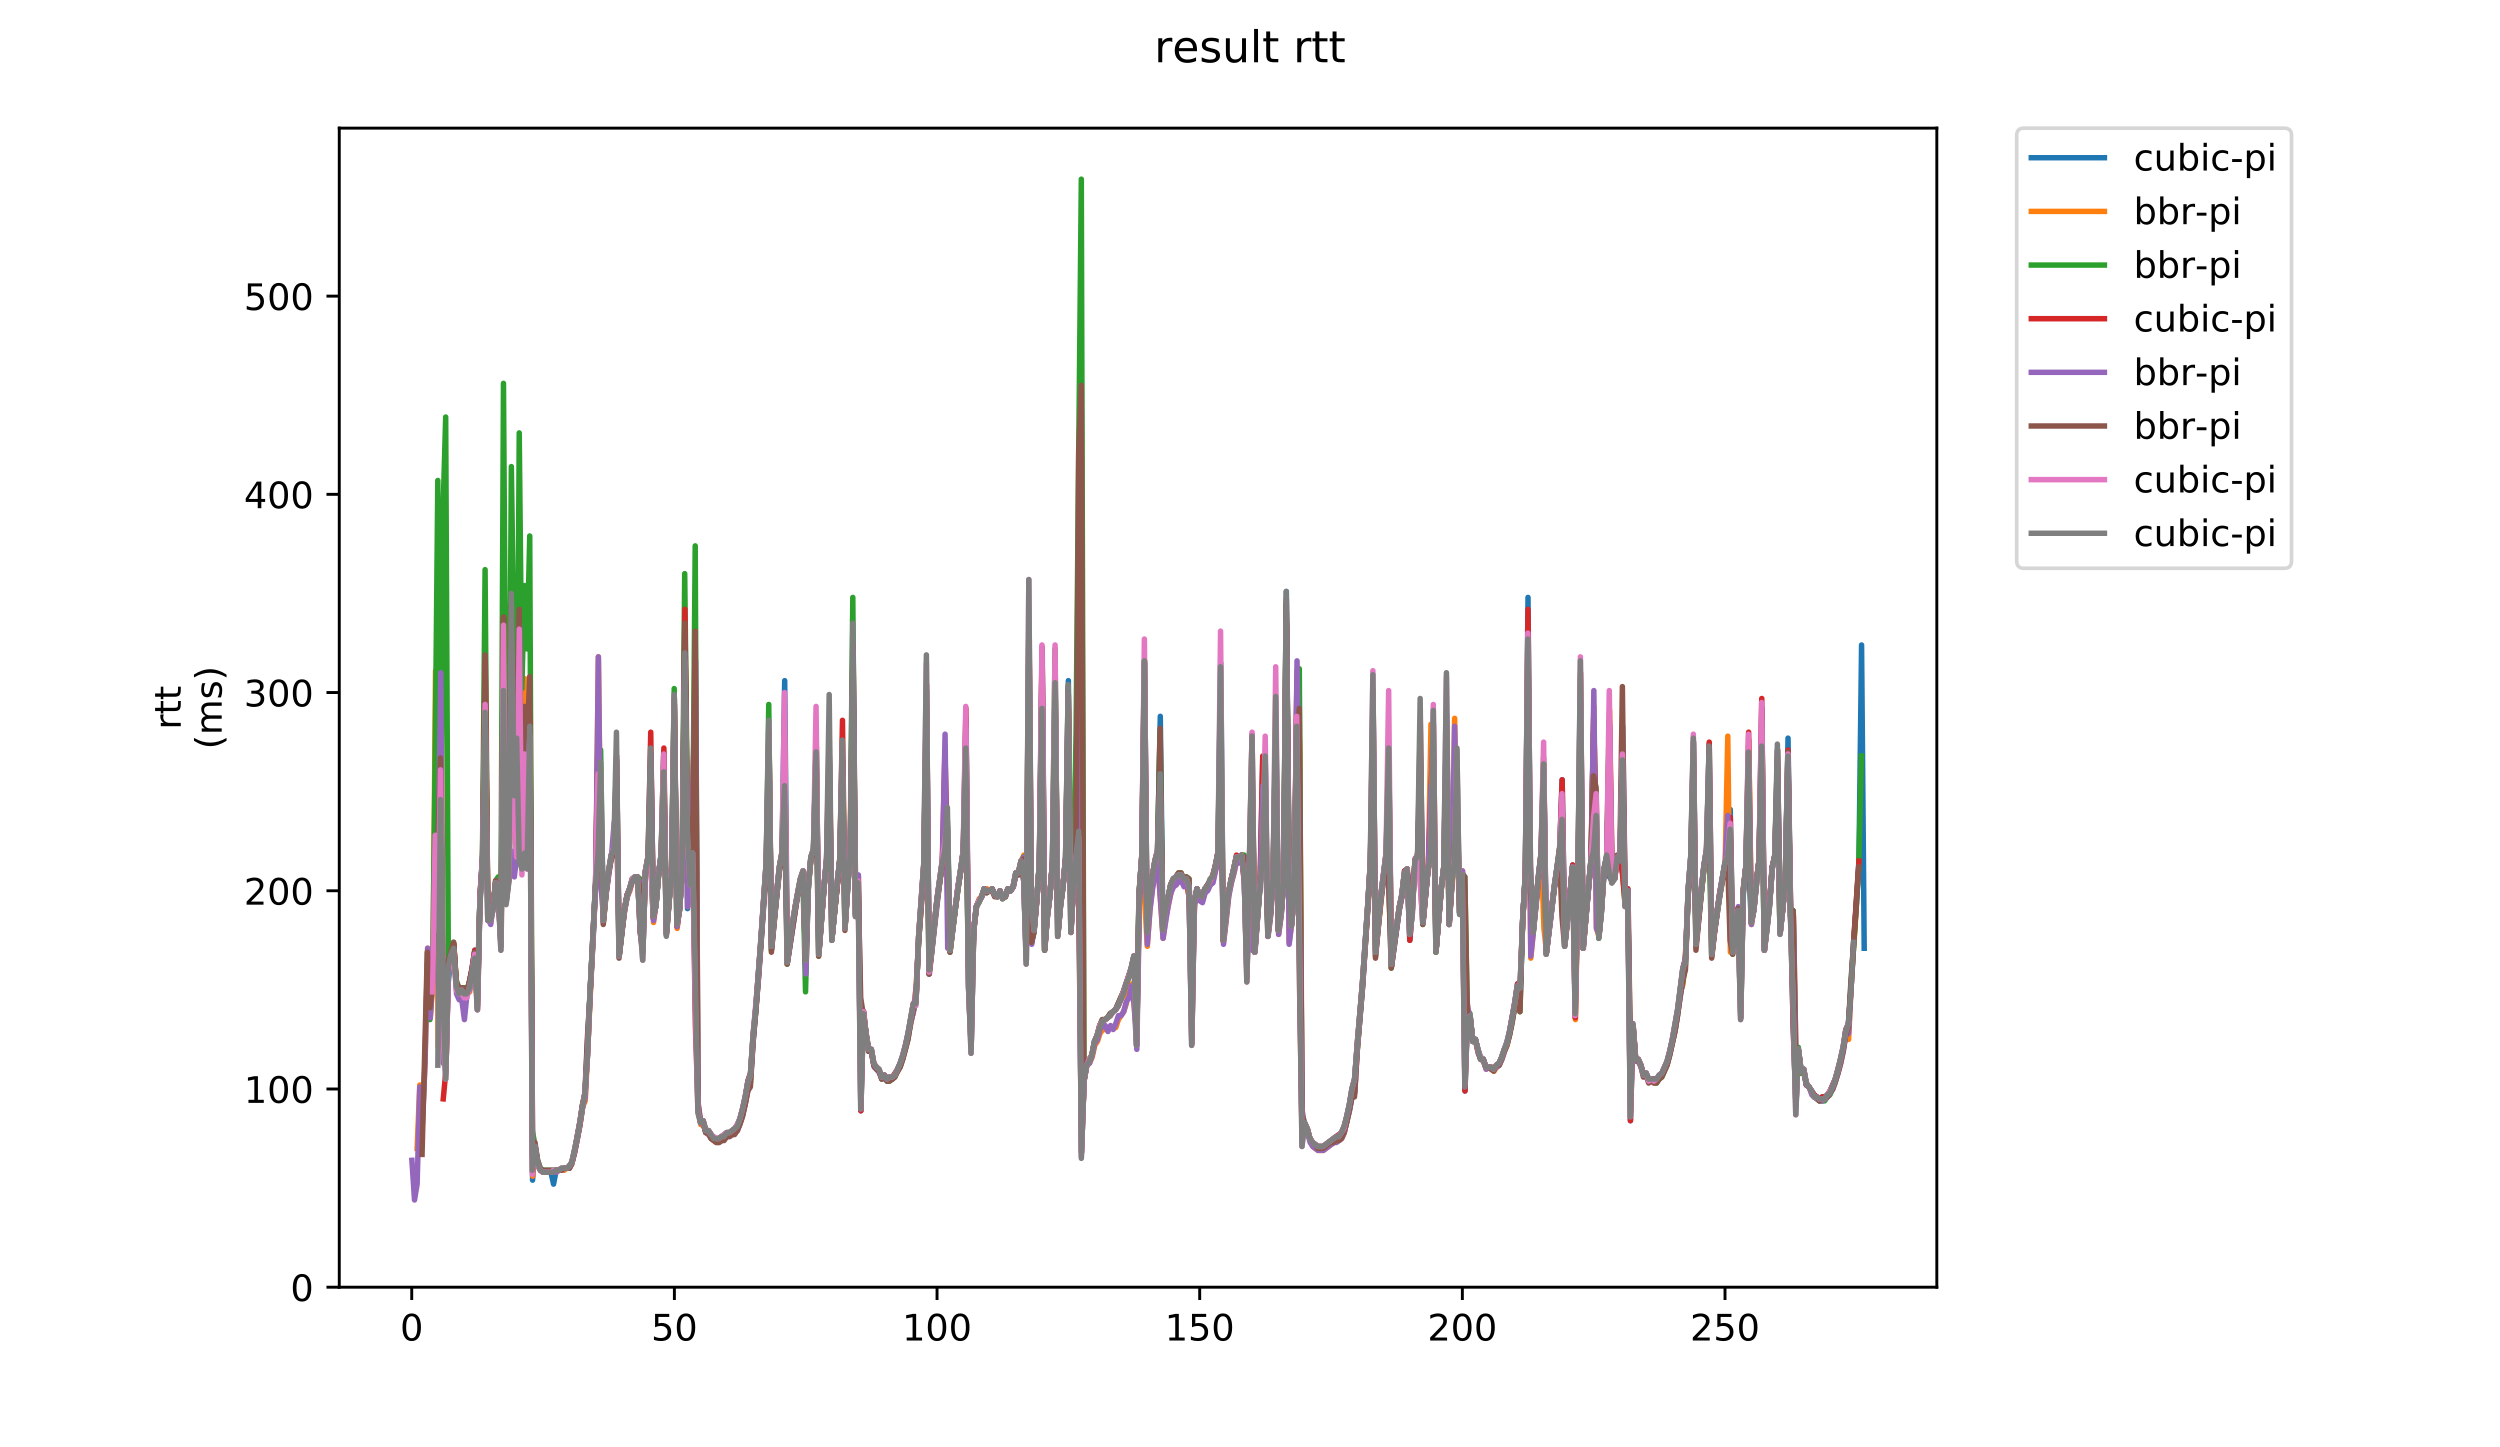<?xml version="1.0" encoding="utf-8" standalone="no"?>
<!DOCTYPE svg PUBLIC "-//W3C//DTD SVG 1.1//EN"
  "http://www.w3.org/Graphics/SVG/1.1/DTD/svg11.dtd">
<!-- Created with matplotlib (https://matplotlib.org/) -->
<svg height="396pt" version="1.1" viewBox="0 0 684 396" width="684pt" xmlns="http://www.w3.org/2000/svg" xmlns:xlink="http://www.w3.org/1999/xlink">
 <defs>
  <style type="text/css">
*{stroke-linecap:butt;stroke-linejoin:round;}
  </style>
 </defs>
 <g id="figure_1">
  <g id="patch_1">
   <path d="M 0 396 
L 684 396 
L 684 0 
L 0 0 
z
" style="fill:#ffffff;"/>
  </g>
  <g id="axes_1">
   <g id="patch_2">
    <path d="M 92.824 352.174 
L 529.913 352.174 
L 529.913 35.062 
L 92.824 35.062 
z
" style="fill:#ffffff;"/>
   </g>
   <g id="matplotlib.axis_1">
    <g id="xtick_1">
     <g id="line2d_1">
      <defs>
       <path d="M 0 0 
L 0 3.5 
" id="mfdfa72a6c5" style="stroke:#000000;stroke-width:0.8;"/>
      </defs>
      <g>
       <use style="stroke:#000000;stroke-width:0.8;" x="112.65" xlink:href="#mfdfa72a6c5" y="352.174"/>
      </g>
     </g>
     <g id="text_1">
      <!-- 0 -->
      <defs>
       <path d="M 31.781 66.406 
Q 24.172 66.406 20.328 58.906 
Q 16.5 51.422 16.5 36.375 
Q 16.5 21.391 20.328 13.891 
Q 24.172 6.391 31.781 6.391 
Q 39.453 6.391 43.281 13.891 
Q 47.125 21.391 47.125 36.375 
Q 47.125 51.422 43.281 58.906 
Q 39.453 66.406 31.781 66.406 
z
M 31.781 74.219 
Q 44.047 74.219 50.516 64.516 
Q 56.984 54.828 56.984 36.375 
Q 56.984 17.969 50.516 8.266 
Q 44.047 -1.422 31.781 -1.422 
Q 19.531 -1.422 13.062 8.266 
Q 6.594 17.969 6.594 36.375 
Q 6.594 54.828 13.062 64.516 
Q 19.531 74.219 31.781 74.219 
z
" id="DejaVuSans-48"/>
      </defs>
      <g transform="translate(109.469 366.773)scale(0.1 -0.1)">
       <use xlink:href="#DejaVuSans-48"/>
      </g>
     </g>
    </g>
    <g id="xtick_2">
     <g id="line2d_2">
      <g>
       <use style="stroke:#000000;stroke-width:0.8;" x="184.512" xlink:href="#mfdfa72a6c5" y="352.174"/>
      </g>
     </g>
     <g id="text_2">
      <!-- 50 -->
      <defs>
       <path d="M 10.797 72.906 
L 49.516 72.906 
L 49.516 64.594 
L 19.828 64.594 
L 19.828 46.734 
Q 21.969 47.469 24.109 47.828 
Q 26.266 48.188 28.422 48.188 
Q 40.625 48.188 47.75 41.5 
Q 54.891 34.812 54.891 23.391 
Q 54.891 11.625 47.562 5.094 
Q 40.234 -1.422 26.906 -1.422 
Q 22.312 -1.422 17.547 -0.641 
Q 12.797 0.141 7.719 1.703 
L 7.719 11.625 
Q 12.109 9.234 16.797 8.062 
Q 21.484 6.891 26.703 6.891 
Q 35.156 6.891 40.078 11.328 
Q 45.016 15.766 45.016 23.391 
Q 45.016 31 40.078 35.438 
Q 35.156 39.891 26.703 39.891 
Q 22.75 39.891 18.812 39.016 
Q 14.891 38.141 10.797 36.281 
z
" id="DejaVuSans-53"/>
      </defs>
      <g transform="translate(178.15 366.773)scale(0.1 -0.1)">
       <use xlink:href="#DejaVuSans-53"/>
       <use x="63.623" xlink:href="#DejaVuSans-48"/>
      </g>
     </g>
    </g>
    <g id="xtick_3">
     <g id="line2d_3">
      <g>
       <use style="stroke:#000000;stroke-width:0.8;" x="256.374" xlink:href="#mfdfa72a6c5" y="352.174"/>
      </g>
     </g>
     <g id="text_3">
      <!-- 100 -->
      <defs>
       <path d="M 12.406 8.297 
L 28.516 8.297 
L 28.516 63.922 
L 10.984 60.406 
L 10.984 69.391 
L 28.422 72.906 
L 38.281 72.906 
L 38.281 8.297 
L 54.391 8.297 
L 54.391 0 
L 12.406 0 
z
" id="DejaVuSans-49"/>
      </defs>
      <g transform="translate(246.831 366.773)scale(0.1 -0.1)">
       <use xlink:href="#DejaVuSans-49"/>
       <use x="63.623" xlink:href="#DejaVuSans-48"/>
       <use x="127.246" xlink:href="#DejaVuSans-48"/>
      </g>
     </g>
    </g>
    <g id="xtick_4">
     <g id="line2d_4">
      <g>
       <use style="stroke:#000000;stroke-width:0.8;" x="328.237" xlink:href="#mfdfa72a6c5" y="352.174"/>
      </g>
     </g>
     <g id="text_4">
      <!-- 150 -->
      <g transform="translate(318.693 366.773)scale(0.1 -0.1)">
       <use xlink:href="#DejaVuSans-49"/>
       <use x="63.623" xlink:href="#DejaVuSans-53"/>
       <use x="127.246" xlink:href="#DejaVuSans-48"/>
      </g>
     </g>
    </g>
    <g id="xtick_5">
     <g id="line2d_5">
      <g>
       <use style="stroke:#000000;stroke-width:0.8;" x="400.099" xlink:href="#mfdfa72a6c5" y="352.174"/>
      </g>
     </g>
     <g id="text_5">
      <!-- 200 -->
      <defs>
       <path d="M 19.188 8.297 
L 53.609 8.297 
L 53.609 0 
L 7.328 0 
L 7.328 8.297 
Q 12.938 14.109 22.625 23.891 
Q 32.328 33.688 34.812 36.531 
Q 39.547 41.844 41.422 45.531 
Q 43.312 49.219 43.312 52.781 
Q 43.312 58.594 39.234 62.25 
Q 35.156 65.922 28.609 65.922 
Q 23.969 65.922 18.812 64.312 
Q 13.672 62.703 7.812 59.422 
L 7.812 69.391 
Q 13.766 71.781 18.938 73 
Q 24.125 74.219 28.422 74.219 
Q 39.75 74.219 46.484 68.547 
Q 53.219 62.891 53.219 53.422 
Q 53.219 48.922 51.531 44.891 
Q 49.859 40.875 45.406 35.406 
Q 44.188 33.984 37.641 27.219 
Q 31.109 20.453 19.188 8.297 
z
" id="DejaVuSans-50"/>
      </defs>
      <g transform="translate(390.555 366.773)scale(0.1 -0.1)">
       <use xlink:href="#DejaVuSans-50"/>
       <use x="63.623" xlink:href="#DejaVuSans-48"/>
       <use x="127.246" xlink:href="#DejaVuSans-48"/>
      </g>
     </g>
    </g>
    <g id="xtick_6">
     <g id="line2d_6">
      <g>
       <use style="stroke:#000000;stroke-width:0.8;" x="471.961" xlink:href="#mfdfa72a6c5" y="352.174"/>
      </g>
     </g>
     <g id="text_6">
      <!-- 250 -->
      <g transform="translate(462.417 366.773)scale(0.1 -0.1)">
       <use xlink:href="#DejaVuSans-50"/>
       <use x="63.623" xlink:href="#DejaVuSans-53"/>
       <use x="127.246" xlink:href="#DejaVuSans-48"/>
      </g>
     </g>
    </g>
   </g>
   <g id="matplotlib.axis_2">
    <g id="ytick_1">
     <g id="line2d_7">
      <defs>
       <path d="M 0 0 
L -3.5 0 
" id="mf5480535dc" style="stroke:#000000;stroke-width:0.8;"/>
      </defs>
      <g>
       <use style="stroke:#000000;stroke-width:0.8;" x="92.824" xlink:href="#mf5480535dc" y="352.174"/>
      </g>
     </g>
     <g id="text_7">
      <!-- 0 -->
      <g transform="translate(79.461 355.973)scale(0.1 -0.1)">
       <use xlink:href="#DejaVuSans-48"/>
      </g>
     </g>
    </g>
    <g id="ytick_2">
     <g id="line2d_8">
      <g>
       <use style="stroke:#000000;stroke-width:0.8;" x="92.824" xlink:href="#mf5480535dc" y="297.944"/>
      </g>
     </g>
     <g id="text_8">
      <!-- 100 -->
      <g transform="translate(66.736 301.743)scale(0.1 -0.1)">
       <use xlink:href="#DejaVuSans-49"/>
       <use x="63.623" xlink:href="#DejaVuSans-48"/>
       <use x="127.246" xlink:href="#DejaVuSans-48"/>
      </g>
     </g>
    </g>
    <g id="ytick_3">
     <g id="line2d_9">
      <g>
       <use style="stroke:#000000;stroke-width:0.8;" x="92.824" xlink:href="#mf5480535dc" y="243.714"/>
      </g>
     </g>
     <g id="text_9">
      <!-- 200 -->
      <g transform="translate(66.736 247.513)scale(0.1 -0.1)">
       <use xlink:href="#DejaVuSans-50"/>
       <use x="63.623" xlink:href="#DejaVuSans-48"/>
       <use x="127.246" xlink:href="#DejaVuSans-48"/>
      </g>
     </g>
    </g>
    <g id="ytick_4">
     <g id="line2d_10">
      <g>
       <use style="stroke:#000000;stroke-width:0.8;" x="92.824" xlink:href="#mf5480535dc" y="189.483"/>
      </g>
     </g>
     <g id="text_10">
      <!-- 300 -->
      <defs>
       <path d="M 40.578 39.312 
Q 47.656 37.797 51.625 33 
Q 55.609 28.219 55.609 21.188 
Q 55.609 10.406 48.188 4.484 
Q 40.766 -1.422 27.094 -1.422 
Q 22.516 -1.422 17.656 -0.516 
Q 12.797 0.391 7.625 2.203 
L 7.625 11.719 
Q 11.719 9.328 16.594 8.109 
Q 21.484 6.891 26.812 6.891 
Q 36.078 6.891 40.938 10.547 
Q 45.797 14.203 45.797 21.188 
Q 45.797 27.641 41.281 31.266 
Q 36.766 34.906 28.719 34.906 
L 20.219 34.906 
L 20.219 43.016 
L 29.109 43.016 
Q 36.375 43.016 40.234 45.922 
Q 44.094 48.828 44.094 54.297 
Q 44.094 59.906 40.109 62.906 
Q 36.141 65.922 28.719 65.922 
Q 24.656 65.922 20.016 65.031 
Q 15.375 64.156 9.812 62.312 
L 9.812 71.094 
Q 15.438 72.656 20.344 73.438 
Q 25.25 74.219 29.594 74.219 
Q 40.828 74.219 47.359 69.109 
Q 53.906 64.016 53.906 55.328 
Q 53.906 49.266 50.438 45.094 
Q 46.969 40.922 40.578 39.312 
z
" id="DejaVuSans-51"/>
      </defs>
      <g transform="translate(66.736 193.282)scale(0.1 -0.1)">
       <use xlink:href="#DejaVuSans-51"/>
       <use x="63.623" xlink:href="#DejaVuSans-48"/>
       <use x="127.246" xlink:href="#DejaVuSans-48"/>
      </g>
     </g>
    </g>
    <g id="ytick_5">
     <g id="line2d_11">
      <g>
       <use style="stroke:#000000;stroke-width:0.8;" x="92.824" xlink:href="#mf5480535dc" y="135.253"/>
      </g>
     </g>
     <g id="text_11">
      <!-- 400 -->
      <defs>
       <path d="M 37.797 64.312 
L 12.891 25.391 
L 37.797 25.391 
z
M 35.203 72.906 
L 47.609 72.906 
L 47.609 25.391 
L 58.016 25.391 
L 58.016 17.188 
L 47.609 17.188 
L 47.609 0 
L 37.797 0 
L 37.797 17.188 
L 4.891 17.188 
L 4.891 26.703 
z
" id="DejaVuSans-52"/>
      </defs>
      <g transform="translate(66.736 139.052)scale(0.1 -0.1)">
       <use xlink:href="#DejaVuSans-52"/>
       <use x="63.623" xlink:href="#DejaVuSans-48"/>
       <use x="127.246" xlink:href="#DejaVuSans-48"/>
      </g>
     </g>
    </g>
    <g id="ytick_6">
     <g id="line2d_12">
      <g>
       <use style="stroke:#000000;stroke-width:0.8;" x="92.824" xlink:href="#mf5480535dc" y="81.023"/>
      </g>
     </g>
     <g id="text_12">
      <!-- 500 -->
      <g transform="translate(66.736 84.822)scale(0.1 -0.1)">
       <use xlink:href="#DejaVuSans-53"/>
       <use x="63.623" xlink:href="#DejaVuSans-48"/>
       <use x="127.246" xlink:href="#DejaVuSans-48"/>
      </g>
     </g>
    </g>
    <g id="text_13">
     <!-- rtt -->
     <defs>
      <path d="M 41.109 46.297 
Q 39.594 47.172 37.812 47.578 
Q 36.031 48 33.891 48 
Q 26.266 48 22.188 43.047 
Q 18.109 38.094 18.109 28.812 
L 18.109 0 
L 9.078 0 
L 9.078 54.688 
L 18.109 54.688 
L 18.109 46.188 
Q 20.953 51.172 25.484 53.578 
Q 30.031 56 36.531 56 
Q 37.453 56 38.578 55.875 
Q 39.703 55.766 41.062 55.516 
z
" id="DejaVuSans-114"/>
      <path d="M 18.312 70.219 
L 18.312 54.688 
L 36.812 54.688 
L 36.812 47.703 
L 18.312 47.703 
L 18.312 18.016 
Q 18.312 11.328 20.141 9.422 
Q 21.969 7.516 27.594 7.516 
L 36.812 7.516 
L 36.812 0 
L 27.594 0 
Q 17.188 0 13.234 3.875 
Q 9.281 7.766 9.281 18.016 
L 9.281 47.703 
L 2.688 47.703 
L 2.688 54.688 
L 9.281 54.688 
L 9.281 70.219 
z
" id="DejaVuSans-116"/>
     </defs>
     <g transform="translate(49.459 199.594)rotate(-90)scale(0.1 -0.1)">
      <use xlink:href="#DejaVuSans-114"/>
      <use x="41.113" xlink:href="#DejaVuSans-116"/>
      <use x="80.322" xlink:href="#DejaVuSans-116"/>
     </g>
     <!-- (ms) -->
     <defs>
      <path d="M 31 75.875 
Q 24.469 64.656 21.281 53.656 
Q 18.109 42.672 18.109 31.391 
Q 18.109 20.125 21.312 9.062 
Q 24.516 -2 31 -13.188 
L 23.188 -13.188 
Q 15.875 -1.703 12.234 9.375 
Q 8.594 20.453 8.594 31.391 
Q 8.594 42.281 12.203 53.312 
Q 15.828 64.359 23.188 75.875 
z
" id="DejaVuSans-40"/>
      <path d="M 52 44.188 
Q 55.375 50.25 60.062 53.125 
Q 64.75 56 71.094 56 
Q 79.641 56 84.281 50.016 
Q 88.922 44.047 88.922 33.016 
L 88.922 0 
L 79.891 0 
L 79.891 32.719 
Q 79.891 40.578 77.094 44.375 
Q 74.312 48.188 68.609 48.188 
Q 61.625 48.188 57.562 43.547 
Q 53.516 38.922 53.516 30.906 
L 53.516 0 
L 44.484 0 
L 44.484 32.719 
Q 44.484 40.625 41.703 44.406 
Q 38.922 48.188 33.109 48.188 
Q 26.219 48.188 22.156 43.531 
Q 18.109 38.875 18.109 30.906 
L 18.109 0 
L 9.078 0 
L 9.078 54.688 
L 18.109 54.688 
L 18.109 46.188 
Q 21.188 51.219 25.484 53.609 
Q 29.781 56 35.688 56 
Q 41.656 56 45.828 52.969 
Q 50 49.953 52 44.188 
z
" id="DejaVuSans-109"/>
      <path d="M 44.281 53.078 
L 44.281 44.578 
Q 40.484 46.531 36.375 47.5 
Q 32.281 48.484 27.875 48.484 
Q 21.188 48.484 17.844 46.438 
Q 14.5 44.391 14.5 40.281 
Q 14.5 37.156 16.891 35.375 
Q 19.281 33.594 26.516 31.984 
L 29.594 31.297 
Q 39.156 29.25 43.188 25.516 
Q 47.219 21.781 47.219 15.094 
Q 47.219 7.469 41.188 3.016 
Q 35.156 -1.422 24.609 -1.422 
Q 20.219 -1.422 15.453 -0.562 
Q 10.688 0.297 5.422 2 
L 5.422 11.281 
Q 10.406 8.688 15.234 7.391 
Q 20.062 6.109 24.812 6.109 
Q 31.156 6.109 34.562 8.281 
Q 37.984 10.453 37.984 14.406 
Q 37.984 18.062 35.516 20.016 
Q 33.062 21.969 24.703 23.781 
L 21.578 24.516 
Q 13.234 26.266 9.516 29.906 
Q 5.812 33.547 5.812 39.891 
Q 5.812 47.609 11.281 51.797 
Q 16.75 56 26.812 56 
Q 31.781 56 36.172 55.266 
Q 40.578 54.547 44.281 53.078 
z
" id="DejaVuSans-115"/>
      <path d="M 8.016 75.875 
L 15.828 75.875 
Q 23.141 64.359 26.781 53.312 
Q 30.422 42.281 30.422 31.391 
Q 30.422 20.453 26.781 9.375 
Q 23.141 -1.703 15.828 -13.188 
L 8.016 -13.188 
Q 14.5 -2 17.703 9.062 
Q 20.906 20.125 20.906 31.391 
Q 20.906 42.672 17.703 53.656 
Q 14.5 64.656 8.016 75.875 
z
" id="DejaVuSans-41"/>
     </defs>
     <g transform="translate(60.657 204.995)rotate(-90)scale(0.1 -0.1)">
      <use xlink:href="#DejaVuSans-40"/>
      <use x="39.014" xlink:href="#DejaVuSans-109"/>
      <use x="136.426" xlink:href="#DejaVuSans-115"/>
      <use x="188.525" xlink:href="#DejaVuSans-41"/>
     </g>
    </g>
   </g>
   <g id="line2d_13">
    <path clip-path="url(#p6bb3b079e2)" d="M 122.708 268.117 
L 123.426 261.61 
L 124.145 258.356 
L 124.864 269.744 
L 125.582 270.829 
L 127.019 270.829 
L 127.738 271.371 
L 128.457 268.66 
L 129.175 264.863 
L 129.894 259.983 
L 130.613 275.167 
L 131.331 245.34 
L 132.05 234.494 
L 132.768 191.11 
L 133.487 250.764 
L 134.206 251.306 
L 134.924 248.052 
L 135.643 241.002 
L 136.362 245.34 
L 137.08 258.898 
L 137.799 161.284 
L 138.517 245.883 
L 139.236 239.917 
L 139.955 181.349 
L 140.673 214.429 
L 141.392 234.494 
L 142.111 181.891 
L 142.829 236.121 
L 143.548 235.579 
L 144.266 208.464 
L 144.985 188.941 
L 145.704 322.89 
L 146.422 313.671 
L 147.141 318.551 
L 147.86 320.178 
L 148.578 320.721 
L 150.734 320.721 
L 151.453 323.974 
L 152.171 320.178 
L 153.609 320.178 
L 154.327 319.636 
L 155.046 319.636 
L 155.764 319.094 
L 156.483 318.009 
L 157.202 314.755 
L 158.639 307.163 
L 159.357 302.282 
L 160.076 299.028 
L 160.795 287.098 
L 161.513 270.286 
L 162.951 241.544 
L 163.669 197.076 
L 164.388 217.683 
L 165.106 251.306 
L 165.825 243.714 
L 166.544 238.291 
L 167.262 233.952 
L 167.981 231.783 
L 168.7 207.922 
L 169.418 261.067 
L 170.855 248.594 
L 171.574 244.798 
L 172.293 243.171 
L 173.011 240.46 
L 173.73 239.917 
L 174.449 239.917 
L 175.167 255.102 
L 175.886 260.525 
L 176.604 238.291 
L 177.323 234.494 
L 178.042 206.295 
L 178.76 251.306 
L 179.479 247.51 
L 180.198 238.833 
L 180.916 233.41 
L 181.635 211.718 
L 182.353 255.102 
L 183.791 237.748 
L 184.509 192.737 
L 185.228 253.475 
L 185.947 248.594 
L 186.665 237.748 
L 187.384 171.587 
L 188.102 248.594 
L 188.821 242.087 
L 189.54 230.698 
L 190.258 273.54 
L 190.977 302.825 
L 191.696 307.163 
L 192.414 307.163 
L 193.133 309.332 
L 193.851 309.332 
L 195.289 311.501 
L 196.726 311.501 
L 198.882 309.875 
L 199.6 309.875 
L 201.038 308.79 
L 201.756 307.705 
L 202.475 306.078 
L 203.193 303.367 
L 203.912 300.113 
L 204.631 295.775 
L 205.349 293.605 
L 206.068 283.302 
L 206.787 275.709 
L 208.224 256.729 
L 209.661 235.579 
L 210.38 200.329 
L 211.098 258.356 
L 212.536 243.714 
L 213.254 237.206 
L 213.973 233.41 
L 214.691 186.229 
L 215.41 262.694 
L 217.566 248.052 
L 219.003 240.46 
L 219.722 238.291 
L 220.44 263.779 
L 221.159 242.087 
L 221.878 234.494 
L 222.596 232.325 
L 223.315 201.414 
L 224.034 260.525 
L 225.471 242.087 
L 226.189 235.037 
L 226.908 206.837 
L 227.627 256.729 
L 229.783 235.037 
L 230.501 207.922 
L 231.22 253.475 
L 231.938 242.087 
L 232.657 232.868 
L 233.376 181.891 
L 234.094 250.221 
L 234.813 240.46 
L 235.531 303.909 
L 236.25 276.794 
L 236.969 283.302 
L 237.687 287.098 
L 238.406 287.098 
L 239.125 291.436 
L 239.843 291.979 
L 240.562 293.063 
L 241.28 294.69 
L 241.999 294.148 
L 242.718 295.232 
L 243.436 294.69 
L 244.155 294.69 
L 244.874 294.148 
L 246.311 290.894 
L 247.029 288.725 
L 247.748 286.013 
L 248.467 282.759 
L 249.904 274.625 
L 250.623 274.083 
L 251.341 256.187 
L 252.778 236.121 
L 253.497 188.941 
L 254.216 265.948 
L 256.372 245.883 
L 257.809 235.579 
L 258.527 220.395 
L 259.246 226.36 
L 259.965 259.44 
L 261.402 248.052 
L 262.121 242.629 
L 262.839 238.291 
L 263.558 232.868 
L 264.276 196.533 
L 264.995 270.286 
L 265.714 286.556 
L 266.432 254.017 
L 267.151 248.052 
L 267.869 246.425 
L 268.588 245.34 
L 269.307 243.171 
L 270.025 243.714 
L 270.744 243.714 
L 271.463 243.171 
L 272.181 244.798 
L 272.9 245.34 
L 273.618 243.714 
L 274.337 245.34 
L 275.056 244.798 
L 275.774 243.171 
L 276.493 243.714 
L 277.212 242.629 
L 277.93 238.833 
L 278.649 238.833 
L 279.367 235.579 
L 280.086 241.002 
L 280.805 262.694 
L 281.523 173.756 
L 282.242 257.813 
L 282.961 254.017 
L 283.679 245.883 
L 284.398 236.121 
L 285.116 179.18 
L 285.835 259.44 
L 286.554 250.221 
L 287.272 244.798 
L 287.991 235.579 
L 288.71 187.314 
L 289.428 255.644 
L 290.147 248.052 
L 290.865 242.087 
L 291.584 234.494 
L 292.303 186.229 
L 293.021 254.56 
L 293.74 241.544 
L 294.459 234.494 
L 295.177 243.714 
L 295.896 315.298 
L 296.614 295.232 
L 297.333 290.894 
L 298.052 290.352 
L 298.77 288.725 
L 299.489 284.929 
L 300.208 283.302 
L 300.926 280.59 
L 301.645 279.506 
L 303.082 278.421 
L 303.801 277.336 
L 305.238 276.252 
L 305.956 275.167 
L 306.675 272.998 
L 307.394 271.371 
L 309.55 264.863 
L 310.268 261.61 
L 310.987 286.013 
L 311.705 243.714 
L 312.424 233.952 
L 313.143 181.349 
L 313.861 255.102 
L 314.58 245.883 
L 315.299 239.917 
L 316.017 235.579 
L 316.736 232.868 
L 317.454 195.991 
L 318.173 254.017 
L 318.892 249.137 
L 320.329 242.087 
L 321.048 240.46 
L 322.485 239.375 
L 323.203 239.375 
L 323.922 240.46 
L 324.641 240.46 
L 325.359 245.883 
L 326.078 285.471 
L 326.797 246.425 
L 327.515 243.171 
L 328.234 245.34 
L 328.952 245.34 
L 329.671 243.171 
L 331.827 239.917 
L 333.264 233.41 
L 333.983 181.349 
L 334.701 257.271 
L 336.139 244.256 
L 336.857 240.46 
L 337.576 237.748 
L 338.295 234.494 
L 339.013 234.494 
L 339.732 233.952 
L 340.45 241.544 
L 341.169 267.033 
L 341.888 235.579 
L 342.606 213.345 
L 343.325 259.983 
L 344.762 241.544 
L 345.481 208.464 
L 346.918 255.644 
L 347.637 249.679 
L 348.355 238.833 
L 349.074 198.16 
L 349.792 254.56 
L 350.511 249.679 
L 351.23 241.002 
L 351.948 161.826 
L 352.667 239.375 
L 353.386 252.933 
L 354.104 244.256 
L 354.823 192.195 
L 355.541 261.067 
L 356.26 312.044 
L 356.979 307.705 
L 357.697 309.332 
L 358.416 311.501 
L 359.135 312.586 
L 360.572 313.671 
L 362.009 313.671 
L 365.602 310.959 
L 366.321 310.959 
L 367.039 309.875 
L 367.758 308.248 
L 368.477 305.536 
L 369.195 302.282 
L 369.914 297.944 
L 370.633 295.232 
L 371.351 285.471 
L 372.788 268.66 
L 374.226 247.51 
L 374.944 236.121 
L 375.663 191.652 
L 376.381 259.983 
L 377.819 244.798 
L 379.256 233.41 
L 379.975 205.752 
L 380.693 263.779 
L 382.849 248.052 
L 383.568 244.798 
L 384.286 238.291 
L 385.005 237.748 
L 385.724 257.271 
L 386.442 248.594 
L 387.161 235.037 
L 387.879 233.952 
L 388.598 206.837 
L 389.317 252.39 
L 390.754 237.206 
L 391.473 232.868 
L 392.191 217.683 
L 392.91 259.983 
L 394.347 242.629 
L 395.066 237.206 
L 395.784 195.449 
L 396.503 252.933 
L 397.222 242.087 
L 397.94 212.802 
L 398.659 220.937 
L 399.377 249.679 
L 400.096 238.833 
L 400.815 298.486 
L 401.533 277.336 
L 402.252 278.421 
L 402.971 284.929 
L 403.689 284.386 
L 404.408 287.64 
L 405.126 289.267 
L 405.845 289.809 
L 406.564 291.979 
L 408.001 291.979 
L 408.72 292.521 
L 409.438 291.436 
L 410.157 290.894 
L 410.875 289.267 
L 412.313 284.929 
L 413.031 282.217 
L 414.468 274.083 
L 415.187 269.202 
L 415.906 270.286 
L 416.624 251.306 
L 417.343 238.833 
L 418.062 163.453 
L 418.78 248.052 
L 419.499 254.56 
L 420.217 246.425 
L 421.655 233.41 
L 422.373 211.175 
L 423.092 260.525 
L 425.248 242.629 
L 426.685 233.41 
L 427.404 213.345 
L 428.122 258.356 
L 429.56 244.798 
L 430.278 236.664 
L 430.997 278.421 
L 431.715 241.544 
L 432.434 198.16 
L 433.153 259.44 
L 435.309 235.579 
L 436.027 209.006 
L 436.746 221.479 
L 437.464 256.187 
L 438.183 249.137 
L 438.902 237.748 
L 439.62 233.952 
L 440.339 239.917 
L 441.058 241.002 
L 441.776 240.46 
L 442.495 234.494 
L 443.213 234.494 
L 443.932 208.464 
L 444.651 247.51 
L 445.369 243.171 
L 446.088 306.621 
L 446.807 280.59 
L 447.525 289.809 
L 448.244 289.809 
L 448.962 291.436 
L 449.681 294.148 
L 450.4 293.605 
L 451.118 295.232 
L 453.274 295.232 
L 453.993 294.148 
L 454.711 293.605 
L 456.149 290.352 
L 456.867 287.64 
L 457.586 284.386 
L 459.023 276.252 
L 460.46 264.863 
L 461.179 262.152 
L 461.898 243.171 
L 462.616 233.952 
L 463.335 203.041 
L 464.053 257.813 
L 465.491 243.171 
L 466.209 236.664 
L 466.928 232.325 
L 467.647 203.583 
L 468.365 261.067 
L 469.084 254.56 
L 470.521 244.256 
L 471.958 236.121 
L 472.677 234.494 
L 473.396 221.479 
L 474.114 259.983 
L 474.833 253.475 
L 475.551 250.764 
L 476.27 278.421 
L 476.989 243.171 
L 477.707 236.664 
L 478.426 235.579 
L 479.145 252.39 
L 479.863 248.594 
L 480.582 241.002 
L 481.3 235.037 
L 482.019 193.822 
L 482.738 259.983 
L 484.175 246.967 
L 484.893 237.206 
L 485.612 233.952 
L 486.331 205.21 
L 487.049 255.102 
L 487.768 248.594 
L 488.487 241.002 
L 489.205 201.956 
L 489.924 251.306 
L 490.642 281.675 
L 491.361 302.282 
L 492.08 287.64 
L 492.798 293.063 
L 493.517 292.521 
L 494.236 296.859 
L 494.954 297.402 
L 496.391 299.571 
L 497.829 300.655 
L 498.547 300.113 
L 499.266 300.113 
L 499.985 299.571 
L 500.703 298.486 
L 502.14 295.232 
L 503.578 289.809 
L 504.296 286.556 
L 505.015 281.675 
L 505.734 280.59 
L 506.452 270.286 
L 507.889 246.967 
L 508.608 235.579 
L 509.327 176.468 
L 510.045 259.44 
L 510.045 259.44 
" style="fill:none;stroke:#1f77b4;stroke-linecap:square;stroke-width:1.5;"/>
   </g>
   <g id="line2d_14">
    <path clip-path="url(#p6bb3b079e2)" d="M 114.129 314.213 
L 114.847 296.859 
L 115.566 306.621 
L 116.285 290.894 
L 117.003 259.44 
L 117.722 278.421 
L 118.441 268.117 
L 119.159 183.518 
L 119.878 286.556 
L 120.596 167.791 
L 121.315 290.894 
L 122.034 291.436 
L 122.752 262.694 
L 124.19 258.356 
L 124.908 269.744 
L 125.627 270.829 
L 127.064 271.913 
L 127.783 271.913 
L 128.501 271.371 
L 129.22 264.863 
L 129.939 261.61 
L 130.657 276.252 
L 131.376 243.714 
L 132.094 235.037 
L 132.813 196.533 
L 133.532 250.764 
L 134.25 252.39 
L 134.969 248.052 
L 135.688 241.002 
L 136.406 246.425 
L 137.125 256.729 
L 137.843 178.637 
L 138.562 245.883 
L 139.281 240.46 
L 139.999 161.284 
L 140.718 222.564 
L 141.436 201.414 
L 142.155 199.245 
L 142.874 236.121 
L 143.592 185.687 
L 144.311 216.056 
L 145.03 188.399 
L 145.748 321.805 
L 146.467 314.213 
L 147.185 319.094 
L 147.904 320.178 
L 148.623 320.721 
L 152.216 320.721 
L 152.934 320.178 
L 154.372 320.178 
L 155.09 319.636 
L 155.809 319.636 
L 156.528 318.009 
L 157.246 315.298 
L 158.683 307.705 
L 159.402 302.825 
L 160.121 301.198 
L 162.277 256.187 
L 162.995 241.544 
L 163.714 179.722 
L 164.432 237.748 
L 165.151 251.848 
L 165.87 244.256 
L 166.588 238.833 
L 167.307 234.494 
L 168.026 233.41 
L 168.744 222.564 
L 169.463 261.067 
L 170.181 254.56 
L 170.9 249.137 
L 171.619 245.34 
L 172.337 243.714 
L 173.056 241.002 
L 173.775 240.46 
L 174.493 240.46 
L 175.212 242.629 
L 175.93 256.187 
L 176.649 238.291 
L 177.368 234.494 
L 178.086 206.837 
L 178.805 252.39 
L 179.523 246.967 
L 180.242 238.833 
L 180.961 234.494 
L 181.679 220.937 
L 182.398 255.102 
L 183.835 237.206 
L 184.554 198.702 
L 185.272 254.017 
L 185.991 248.052 
L 186.71 237.206 
L 187.428 172.13 
L 188.147 248.052 
L 188.866 241.002 
L 190.303 187.856 
L 191.021 302.282 
L 191.74 307.705 
L 192.459 307.705 
L 193.177 309.875 
L 193.896 310.417 
L 194.615 311.501 
L 196.052 312.586 
L 196.77 312.044 
L 197.489 312.044 
L 199.645 310.417 
L 200.364 310.417 
L 201.082 309.875 
L 201.801 308.79 
L 202.519 307.163 
L 203.957 301.74 
L 204.675 297.402 
L 205.394 294.148 
L 206.113 283.844 
L 206.831 276.252 
L 208.268 257.271 
L 208.987 245.883 
L 209.706 237.206 
L 210.424 213.887 
L 211.143 258.898 
L 212.58 244.256 
L 213.299 237.748 
L 214.017 233.41 
L 214.736 222.564 
L 215.455 263.236 
L 216.892 252.933 
L 217.61 248.052 
L 219.048 241.002 
L 219.766 239.375 
L 220.485 265.406 
L 221.204 240.46 
L 221.922 235.037 
L 222.641 232.325 
L 223.359 211.718 
L 224.078 260.525 
L 225.515 242.087 
L 226.234 235.037 
L 226.953 208.464 
L 227.671 256.187 
L 229.827 234.494 
L 230.546 207.922 
L 231.264 252.933 
L 231.983 241.544 
L 232.702 232.868 
L 233.42 178.095 
L 234.139 249.137 
L 234.857 239.917 
L 235.576 291.979 
L 236.295 276.794 
L 237.013 283.302 
L 237.732 287.098 
L 238.451 287.64 
L 239.169 291.436 
L 239.888 291.979 
L 240.606 293.063 
L 241.325 294.69 
L 242.044 294.69 
L 242.762 295.775 
L 243.481 295.232 
L 244.2 295.232 
L 245.637 293.063 
L 246.355 291.436 
L 247.074 289.267 
L 247.793 286.556 
L 248.511 283.302 
L 249.948 276.252 
L 250.667 269.744 
L 251.386 256.729 
L 252.104 247.51 
L 252.823 236.121 
L 253.542 213.345 
L 254.26 266.49 
L 256.416 246.425 
L 257.853 236.121 
L 258.572 220.937 
L 260.009 259.983 
L 260.728 253.475 
L 262.884 237.748 
L 263.602 232.868 
L 264.321 206.295 
L 265.04 263.779 
L 265.758 271.913 
L 266.477 254.017 
L 267.195 248.052 
L 267.914 245.883 
L 268.633 245.34 
L 269.351 243.714 
L 270.07 243.171 
L 270.789 243.714 
L 271.507 243.714 
L 272.226 244.798 
L 272.944 245.34 
L 273.663 244.256 
L 274.382 245.34 
L 275.1 245.34 
L 275.819 243.171 
L 276.538 243.714 
L 277.256 242.629 
L 277.975 238.833 
L 278.693 238.291 
L 279.412 235.579 
L 280.131 233.952 
L 280.849 249.137 
L 281.568 175.383 
L 282.287 257.813 
L 283.005 252.933 
L 283.724 245.34 
L 284.442 235.579 
L 285.161 181.891 
L 285.88 259.44 
L 286.598 249.679 
L 287.317 243.714 
L 288.035 235.579 
L 288.754 191.11 
L 289.473 255.644 
L 290.191 247.51 
L 290.91 241.544 
L 291.629 234.494 
L 292.347 194.364 
L 293.066 254.017 
L 293.784 241.002 
L 294.503 233.41 
L 295.222 141.218 
L 295.94 310.959 
L 296.659 295.232 
L 297.378 291.436 
L 298.096 290.894 
L 298.815 289.267 
L 299.533 286.013 
L 300.252 284.929 
L 300.971 282.759 
L 301.689 281.675 
L 303.127 281.675 
L 303.845 281.132 
L 305.282 281.132 
L 306.001 278.963 
L 307.438 276.794 
L 308.157 274.625 
L 308.876 270.286 
L 309.594 269.202 
L 310.313 275.167 
L 311.031 283.844 
L 311.75 243.714 
L 312.469 237.748 
L 313.187 246.425 
L 313.906 258.898 
L 314.625 248.594 
L 315.343 242.629 
L 316.062 238.291 
L 316.78 235.579 
L 318.218 256.729 
L 318.936 251.306 
L 320.373 244.256 
L 321.092 242.087 
L 321.811 242.087 
L 322.529 241.002 
L 323.248 241.002 
L 323.967 242.087 
L 324.685 241.544 
L 325.404 245.883 
L 326.122 271.913 
L 326.841 246.967 
L 327.56 244.256 
L 328.278 246.425 
L 328.997 246.425 
L 329.716 244.256 
L 331.871 241.002 
L 332.59 237.748 
L 333.309 235.579 
L 334.027 198.702 
L 334.746 257.813 
L 335.465 251.848 
L 336.183 244.798 
L 336.902 241.544 
L 337.62 238.833 
L 338.339 235.579 
L 339.058 235.579 
L 339.776 235.037 
L 340.495 237.748 
L 341.214 262.152 
L 342.651 214.429 
L 343.369 259.983 
L 344.807 241.544 
L 345.525 210.091 
L 346.963 255.644 
L 347.681 250.221 
L 348.4 238.833 
L 349.118 210.091 
L 349.837 255.644 
L 350.556 250.221 
L 351.274 239.917 
L 351.993 170.503 
L 352.712 257.813 
L 353.43 252.39 
L 354.149 244.256 
L 354.867 183.518 
L 355.586 204.668 
L 356.305 307.705 
L 357.023 308.248 
L 357.742 309.875 
L 358.46 312.044 
L 359.179 313.671 
L 360.616 314.755 
L 362.054 314.755 
L 365.647 312.044 
L 366.365 312.044 
L 367.084 311.501 
L 367.803 309.875 
L 369.24 303.367 
L 369.958 299.571 
L 370.677 298.486 
L 371.396 286.556 
L 372.833 269.202 
L 374.27 248.052 
L 374.989 236.121 
L 375.707 227.987 
L 376.426 259.983 
L 378.582 239.917 
L 379.301 233.41 
L 380.019 213.345 
L 380.738 264.321 
L 381.456 258.356 
L 382.894 248.052 
L 383.612 244.798 
L 384.331 238.833 
L 385.05 237.748 
L 385.768 252.933 
L 386.487 246.967 
L 387.205 235.579 
L 387.924 233.952 
L 388.643 220.937 
L 389.361 252.39 
L 390.799 236.664 
L 391.517 198.16 
L 392.236 224.733 
L 392.954 259.44 
L 394.392 242.629 
L 395.11 236.664 
L 395.829 205.21 
L 396.547 252.39 
L 397.266 241.544 
L 397.985 196.533 
L 398.703 235.037 
L 399.422 248.594 
L 400.141 238.291 
L 400.859 270.286 
L 401.578 275.709 
L 402.296 278.963 
L 403.015 284.929 
L 403.734 284.929 
L 404.452 288.182 
L 405.171 289.809 
L 405.89 290.352 
L 406.608 292.521 
L 407.327 291.979 
L 408.764 293.063 
L 409.483 291.979 
L 410.201 291.436 
L 410.92 289.809 
L 411.639 287.64 
L 412.357 286.013 
L 413.076 282.759 
L 415.232 270.829 
L 415.95 270.286 
L 416.669 250.764 
L 417.388 239.375 
L 418.106 190.026 
L 418.825 262.152 
L 421.699 232.868 
L 422.418 254.017 
L 423.137 260.525 
L 425.292 242.629 
L 426.73 232.868 
L 427.448 229.071 
L 428.167 258.356 
L 428.885 251.848 
L 430.323 237.206 
L 431.041 278.963 
L 432.479 202.499 
L 433.197 259.44 
L 434.634 242.087 
L 435.353 235.579 
L 436.072 193.279 
L 436.79 254.017 
L 437.509 256.187 
L 438.228 248.052 
L 438.946 237.748 
L 439.665 234.494 
L 440.383 194.364 
L 441.102 240.46 
L 441.821 239.917 
L 442.539 234.494 
L 443.258 234.494 
L 443.977 204.125 
L 444.695 246.967 
L 445.414 243.714 
L 446.132 291.436 
L 446.851 280.59 
L 447.57 290.352 
L 448.288 290.352 
L 449.007 291.979 
L 449.726 294.148 
L 450.444 294.148 
L 451.163 295.775 
L 451.881 295.775 
L 452.6 296.317 
L 454.037 295.232 
L 454.756 294.148 
L 456.193 290.894 
L 456.912 288.182 
L 458.349 281.675 
L 459.786 271.371 
L 460.505 269.202 
L 461.224 259.44 
L 461.942 243.171 
L 463.379 227.987 
L 464.098 257.813 
L 465.535 243.714 
L 466.254 237.206 
L 466.972 233.41 
L 467.691 221.479 
L 468.41 261.067 
L 469.128 254.56 
L 470.566 244.256 
L 472.003 236.121 
L 472.721 201.414 
L 473.44 260.525 
L 474.159 259.983 
L 474.877 253.475 
L 475.596 249.137 
L 476.315 265.948 
L 477.033 242.629 
L 477.752 236.664 
L 478.47 202.499 
L 479.189 252.933 
L 479.908 248.594 
L 480.626 240.46 
L 481.345 235.037 
L 482.064 199.787 
L 482.782 259.983 
L 484.219 246.425 
L 484.938 237.206 
L 485.657 233.952 
L 486.375 216.598 
L 487.094 255.102 
L 488.531 240.46 
L 489.25 213.345 
L 489.968 250.764 
L 490.687 250.221 
L 491.406 290.894 
L 492.124 287.64 
L 492.843 293.605 
L 493.562 293.063 
L 494.28 296.859 
L 494.999 297.402 
L 495.717 299.028 
L 496.436 300.113 
L 497.873 301.198 
L 498.592 301.198 
L 500.029 300.113 
L 501.466 297.944 
L 502.904 293.605 
L 503.622 290.894 
L 505.059 282.759 
L 505.778 284.386 
L 506.497 269.202 
L 507.934 247.51 
L 507.934 247.51 
" style="fill:none;stroke:#ff7f0e;stroke-linecap:square;stroke-width:1.5;"/>
   </g>
   <g id="line2d_15">
    <path clip-path="url(#p6bb3b079e2)" d="M 116.91 264.321 
L 117.629 278.963 
L 118.347 267.033 
L 119.066 206.837 
L 119.784 131.457 
L 120.503 252.933 
L 121.222 139.591 
L 121.94 114.103 
L 122.659 262.694 
L 123.378 260.525 
L 124.096 257.813 
L 124.815 268.117 
L 125.533 270.286 
L 126.971 270.286 
L 127.689 271.371 
L 128.408 268.66 
L 129.126 265.406 
L 129.845 260.525 
L 130.564 274.625 
L 131.282 246.967 
L 132.001 233.952 
L 132.72 155.86 
L 133.438 250.764 
L 134.157 250.764 
L 134.875 248.594 
L 135.594 241.002 
L 136.313 239.917 
L 137.031 252.39 
L 137.75 104.884 
L 138.469 211.718 
L 139.187 240.46 
L 139.906 127.661 
L 140.624 177.553 
L 141.343 236.121 
L 142.062 118.442 
L 142.78 188.399 
L 143.499 160.199 
L 144.218 177.553 
L 144.936 146.641 
L 145.655 309.332 
L 147.092 317.467 
L 147.811 319.636 
L 148.529 320.178 
L 152.841 320.178 
L 153.56 319.636 
L 154.997 319.636 
L 155.716 319.094 
L 156.434 318.009 
L 157.153 315.298 
L 158.59 307.705 
L 159.309 302.825 
L 160.027 299.571 
L 161.465 270.829 
L 162.183 258.356 
L 162.902 242.629 
L 163.62 234.494 
L 164.339 205.21 
L 165.058 252.39 
L 165.776 244.798 
L 166.495 238.833 
L 167.213 234.494 
L 167.932 232.325 
L 168.651 213.887 
L 169.369 261.61 
L 170.807 249.137 
L 171.525 245.34 
L 172.244 243.171 
L 172.962 240.46 
L 173.681 239.917 
L 174.4 239.917 
L 175.118 240.46 
L 175.837 253.475 
L 176.556 238.291 
L 177.274 234.494 
L 177.993 233.952 
L 178.711 250.764 
L 179.43 248.052 
L 180.149 239.375 
L 180.867 233.952 
L 181.586 205.752 
L 182.305 255.644 
L 183.742 237.748 
L 184.46 188.399 
L 185.179 252.933 
L 185.898 249.137 
L 186.616 238.291 
L 187.335 156.945 
L 188.054 219.852 
L 188.772 242.087 
L 189.491 233.41 
L 190.209 149.353 
L 190.928 303.367 
L 191.647 306.621 
L 192.365 307.163 
L 193.084 309.875 
L 193.803 309.875 
L 194.521 310.959 
L 195.958 312.044 
L 196.677 312.044 
L 197.396 311.501 
L 198.114 311.501 
L 199.551 310.417 
L 200.27 310.417 
L 200.989 309.875 
L 201.707 308.79 
L 202.426 307.163 
L 203.145 304.994 
L 203.863 301.74 
L 204.582 297.944 
L 205.3 296.317 
L 206.019 284.929 
L 206.738 277.336 
L 208.175 258.356 
L 209.612 237.748 
L 210.331 192.737 
L 211.049 259.983 
L 213.205 238.291 
L 213.924 234.494 
L 214.643 200.329 
L 215.361 263.779 
L 218.236 244.798 
L 218.954 241.002 
L 219.673 239.375 
L 220.392 271.371 
L 221.11 243.714 
L 221.829 235.037 
L 222.547 232.868 
L 223.266 207.922 
L 223.985 261.61 
L 225.422 243.171 
L 226.141 235.579 
L 226.859 204.668 
L 227.578 257.271 
L 229.734 235.579 
L 230.452 211.175 
L 231.171 254.017 
L 232.608 232.868 
L 233.327 163.453 
L 234.045 250.221 
L 234.764 241.002 
L 235.483 283.844 
L 236.201 277.336 
L 237.638 287.64 
L 238.357 287.64 
L 239.076 291.436 
L 239.794 292.521 
L 240.513 293.063 
L 241.232 295.232 
L 241.95 294.69 
L 242.669 295.775 
L 243.387 295.775 
L 244.825 294.69 
L 245.543 293.063 
L 246.262 291.979 
L 246.981 289.809 
L 248.418 284.386 
L 249.136 280.048 
L 249.855 276.794 
L 250.574 274.083 
L 251.292 258.356 
L 252.73 237.206 
L 253.448 198.16 
L 254.167 266.49 
L 254.885 260.525 
L 256.323 246.967 
L 257.76 236.664 
L 258.479 233.41 
L 259.197 224.733 
L 259.916 260.525 
L 262.072 243.171 
L 263.509 232.868 
L 264.228 218.768 
L 264.946 264.321 
L 265.665 279.506 
L 266.383 255.102 
L 267.102 248.052 
L 267.821 246.425 
L 268.539 245.34 
L 269.258 243.171 
L 269.976 244.256 
L 271.414 243.171 
L 272.132 244.798 
L 272.851 245.34 
L 273.57 243.714 
L 274.288 245.883 
L 275.007 245.34 
L 275.725 243.171 
L 276.444 243.714 
L 277.163 242.629 
L 277.881 239.375 
L 278.6 239.375 
L 279.319 236.121 
L 280.037 234.494 
L 280.756 256.729 
L 281.474 173.214 
L 282.193 257.813 
L 282.912 255.102 
L 284.349 236.664 
L 285.068 180.806 
L 285.786 259.983 
L 286.505 250.764 
L 287.223 245.34 
L 287.942 236.121 
L 288.661 177.553 
L 289.379 256.187 
L 290.098 248.052 
L 290.817 242.629 
L 291.535 234.494 
L 292.254 194.364 
L 292.972 255.102 
L 293.691 242.087 
L 294.41 200.329 
L 295.847 49.027 
L 296.566 295.775 
L 297.284 291.436 
L 298.003 289.809 
L 298.721 288.725 
L 299.44 284.929 
L 300.159 283.302 
L 300.877 280.59 
L 301.596 278.963 
L 302.315 278.963 
L 303.033 278.421 
L 303.752 277.336 
L 305.189 276.252 
L 307.345 271.371 
L 308.063 269.202 
L 308.782 267.575 
L 309.501 264.863 
L 310.219 261.61 
L 310.938 274.625 
L 311.657 244.256 
L 312.375 234.494 
L 313.094 187.314 
L 313.812 255.102 
L 314.531 246.425 
L 315.25 239.917 
L 315.968 235.579 
L 316.687 232.868 
L 317.406 200.329 
L 318.124 254.017 
L 318.843 249.137 
L 320.28 242.087 
L 320.999 240.46 
L 321.717 239.917 
L 322.436 238.833 
L 323.155 238.833 
L 323.873 240.46 
L 324.592 239.917 
L 325.31 240.46 
L 326.029 271.913 
L 326.748 246.967 
L 327.466 243.171 
L 328.185 244.798 
L 328.904 245.34 
L 329.622 243.171 
L 330.341 242.629 
L 331.059 241.002 
L 331.778 239.917 
L 332.497 237.206 
L 333.215 233.41 
L 333.934 188.399 
L 334.653 257.271 
L 335.371 251.306 
L 336.09 244.256 
L 338.246 234.494 
L 338.964 235.037 
L 339.683 233.952 
L 340.402 233.952 
L 341.12 258.898 
L 341.839 236.121 
L 342.557 209.006 
L 343.276 260.525 
L 345.432 233.952 
L 346.15 213.345 
L 346.869 256.187 
L 347.588 249.679 
L 348.306 239.375 
L 349.025 199.787 
L 349.744 254.56 
L 350.462 250.221 
L 351.181 241.544 
L 351.899 165.08 
L 352.618 229.614 
L 353.337 252.933 
L 354.055 244.256 
L 354.774 209.006 
L 355.493 182.976 
L 356.211 307.705 
L 356.93 307.163 
L 357.648 308.79 
L 358.367 311.501 
L 359.086 312.586 
L 359.804 313.128 
L 360.523 314.213 
L 361.96 314.213 
L 363.397 313.128 
L 364.116 313.128 
L 365.553 312.044 
L 366.272 310.959 
L 366.991 310.959 
L 367.709 309.875 
L 368.428 307.163 
L 369.146 303.909 
L 370.584 296.859 
L 372.74 270.286 
L 374.177 249.137 
L 374.895 237.206 
L 375.614 204.125 
L 376.333 261.61 
L 377.77 246.425 
L 379.207 234.494 
L 379.926 239.375 
L 380.644 264.863 
L 382.8 249.137 
L 383.519 245.34 
L 384.237 239.375 
L 384.956 238.291 
L 385.675 243.714 
L 386.393 246.425 
L 387.112 236.121 
L 387.831 233.952 
L 388.549 213.345 
L 389.268 252.933 
L 390.705 237.748 
L 391.424 234.494 
L 392.142 203.041 
L 392.861 260.525 
L 394.298 243.171 
L 395.017 237.206 
L 395.735 198.702 
L 396.454 252.39 
L 397.173 242.087 
L 397.891 236.121 
L 398.61 208.464 
L 399.329 249.679 
L 400.047 238.833 
L 400.766 239.917 
L 401.484 278.963 
L 402.203 277.336 
L 402.922 284.929 
L 403.64 284.386 
L 405.078 289.809 
L 405.796 289.809 
L 406.515 291.979 
L 407.952 291.979 
L 408.671 292.521 
L 409.389 291.436 
L 410.108 291.436 
L 410.827 289.809 
L 411.545 287.64 
L 412.264 286.013 
L 412.982 283.302 
L 413.701 280.048 
L 415.138 270.829 
L 415.857 276.794 
L 416.575 252.39 
L 417.294 239.917 
L 418.013 189.483 
L 418.731 240.46 
L 419.45 255.644 
L 420.887 240.46 
L 421.606 234.494 
L 422.324 221.479 
L 423.043 261.067 
L 425.199 243.171 
L 426.636 232.868 
L 427.355 230.698 
L 428.073 258.898 
L 429.511 245.34 
L 430.229 237.206 
L 430.948 259.44 
L 431.667 243.171 
L 432.385 185.687 
L 433.104 259.44 
L 435.26 235.579 
L 435.978 200.329 
L 437.416 256.729 
L 438.134 249.137 
L 438.853 237.748 
L 439.571 235.037 
L 440.29 197.076 
L 441.009 241.544 
L 441.727 240.46 
L 442.446 234.494 
L 443.165 235.037 
L 443.883 237.748 
L 444.602 247.51 
L 445.32 243.714 
L 446.039 291.436 
L 446.758 280.59 
L 447.476 289.809 
L 448.195 290.352 
L 448.914 291.436 
L 449.632 294.148 
L 450.351 294.148 
L 451.069 295.775 
L 452.507 295.775 
L 453.225 296.317 
L 453.944 295.232 
L 454.662 294.69 
L 456.1 291.436 
L 456.818 288.725 
L 458.256 282.217 
L 458.974 277.879 
L 459.693 272.456 
L 461.13 264.321 
L 461.849 245.34 
L 462.567 237.206 
L 463.286 208.464 
L 464.005 258.898 
L 465.442 244.798 
L 466.16 237.748 
L 467.598 228.529 
L 468.316 261.61 
L 469.035 255.102 
L 471.191 241.002 
L 471.909 236.664 
L 472.628 234.494 
L 473.347 229.614 
L 474.065 261.067 
L 474.784 254.017 
L 475.503 248.594 
L 476.221 269.744 
L 476.94 244.256 
L 477.658 237.206 
L 478.377 210.633 
L 479.096 252.39 
L 479.814 249.137 
L 480.533 241.544 
L 481.252 235.579 
L 481.97 204.125 
L 482.689 259.44 
L 483.407 254.017 
L 484.126 247.51 
L 484.845 237.748 
L 485.563 233.952 
L 486.282 218.768 
L 487 255.102 
L 487.719 249.137 
L 488.438 241.002 
L 489.156 210.091 
L 489.875 250.764 
L 490.594 249.137 
L 491.312 291.436 
L 492.031 286.556 
L 492.749 293.605 
L 493.468 293.063 
L 494.187 296.859 
L 494.905 297.402 
L 495.624 298.486 
L 496.343 300.113 
L 497.78 301.198 
L 499.217 301.198 
L 499.936 300.113 
L 500.654 299.571 
L 502.092 296.317 
L 503.529 290.894 
L 504.247 287.64 
L 504.966 283.302 
L 505.685 282.217 
L 506.403 269.744 
L 507.841 248.594 
L 508.559 237.206 
L 509.278 206.837 
L 509.278 206.837 
" style="fill:none;stroke:#2ca02c;stroke-linecap:square;stroke-width:1.5;"/>
   </g>
   <g id="line2d_16">
    <path clip-path="url(#p6bb3b079e2)" d="M 121.271 300.655 
L 121.989 293.063 
L 122.708 263.236 
L 123.426 261.067 
L 124.145 258.356 
L 124.864 269.202 
L 125.582 270.829 
L 127.019 270.829 
L 127.738 271.371 
L 128.457 268.66 
L 129.175 264.863 
L 129.894 259.983 
L 130.613 275.167 
L 131.331 245.34 
L 132.05 234.494 
L 132.768 180.806 
L 133.487 250.764 
L 134.206 251.848 
L 134.924 248.052 
L 135.643 241.002 
L 136.362 245.34 
L 137.08 258.898 
L 137.799 168.876 
L 138.517 245.883 
L 139.236 239.917 
L 139.955 206.295 
L 140.673 215.514 
L 141.392 199.245 
L 142.111 203.583 
L 142.829 237.206 
L 143.548 198.702 
L 144.266 210.091 
L 144.985 197.076 
L 145.704 320.721 
L 146.422 314.213 
L 147.141 318.551 
L 147.86 320.178 
L 148.578 320.721 
L 151.453 320.721 
L 152.171 320.178 
L 153.609 320.178 
L 154.327 319.636 
L 155.046 319.636 
L 155.764 319.094 
L 156.483 318.009 
L 157.202 314.755 
L 158.639 307.163 
L 159.357 302.282 
L 160.076 299.028 
L 160.795 287.64 
L 161.513 270.286 
L 162.951 241.544 
L 163.669 198.16 
L 164.388 222.021 
L 165.106 251.306 
L 165.825 243.714 
L 166.544 238.291 
L 167.262 233.952 
L 167.981 231.783 
L 168.7 206.837 
L 169.418 261.067 
L 170.855 248.594 
L 171.574 244.798 
L 172.293 243.171 
L 173.011 240.46 
L 173.73 239.917 
L 174.449 239.917 
L 175.167 255.102 
L 175.886 260.525 
L 176.604 238.291 
L 177.323 234.494 
L 178.042 200.329 
L 178.76 251.306 
L 179.479 247.51 
L 180.198 238.833 
L 180.916 233.952 
L 181.635 204.668 
L 182.353 255.102 
L 183.791 237.206 
L 184.509 191.11 
L 185.228 253.475 
L 185.947 248.594 
L 186.665 237.748 
L 187.384 166.707 
L 188.102 233.41 
L 188.821 242.087 
L 189.54 233.41 
L 190.258 280.59 
L 190.977 302.825 
L 191.696 307.163 
L 192.414 306.621 
L 193.133 309.332 
L 193.851 309.332 
L 195.289 311.501 
L 196.726 311.501 
L 198.882 309.875 
L 199.6 309.875 
L 201.038 308.79 
L 201.756 307.705 
L 202.475 306.078 
L 203.193 303.367 
L 203.912 300.113 
L 204.631 295.775 
L 205.349 293.605 
L 206.068 283.302 
L 206.787 275.709 
L 208.224 256.729 
L 209.661 235.579 
L 210.38 200.329 
L 211.098 258.356 
L 212.536 243.714 
L 213.254 237.206 
L 213.973 232.868 
L 214.691 206.837 
L 215.41 262.694 
L 217.566 248.052 
L 219.003 240.46 
L 219.722 238.291 
L 220.44 263.779 
L 221.159 242.087 
L 221.878 234.494 
L 222.596 232.325 
L 223.315 202.499 
L 224.034 260.525 
L 225.471 242.087 
L 226.189 235.037 
L 226.908 207.922 
L 227.627 256.729 
L 229.783 235.037 
L 230.501 197.076 
L 231.22 253.475 
L 231.938 242.087 
L 232.657 232.868 
L 233.376 177.01 
L 234.094 250.221 
L 234.813 240.46 
L 235.531 303.909 
L 236.25 276.794 
L 236.969 283.302 
L 237.687 287.098 
L 238.406 287.098 
L 239.125 291.436 
L 239.843 291.979 
L 240.562 293.063 
L 241.28 294.69 
L 241.999 294.148 
L 242.718 295.232 
L 243.436 294.69 
L 244.155 294.69 
L 245.592 292.521 
L 246.311 290.894 
L 247.029 288.725 
L 247.748 286.013 
L 248.467 282.759 
L 249.904 274.625 
L 250.623 274.083 
L 251.341 256.187 
L 252.778 236.121 
L 253.497 187.314 
L 254.216 265.948 
L 256.372 245.883 
L 257.809 235.579 
L 258.527 205.752 
L 259.965 259.44 
L 261.402 248.052 
L 262.121 242.629 
L 262.839 238.291 
L 263.558 232.868 
L 264.276 193.822 
L 264.995 270.286 
L 265.714 286.556 
L 266.432 254.017 
L 267.151 248.052 
L 267.869 246.425 
L 268.588 245.34 
L 269.307 243.171 
L 270.025 243.714 
L 270.744 243.714 
L 271.463 243.171 
L 272.181 244.798 
L 272.9 245.34 
L 273.618 243.714 
L 274.337 245.34 
L 275.056 245.34 
L 275.774 243.171 
L 276.493 243.714 
L 277.212 242.629 
L 277.93 238.833 
L 278.649 238.833 
L 279.367 235.579 
L 280.086 241.002 
L 280.805 262.694 
L 281.523 171.587 
L 282.242 257.813 
L 282.961 254.017 
L 283.679 246.425 
L 284.398 236.121 
L 285.116 177.01 
L 285.835 259.983 
L 286.554 250.764 
L 287.272 244.798 
L 287.991 235.579 
L 288.71 192.195 
L 289.428 255.644 
L 290.147 247.51 
L 290.865 242.087 
L 291.584 235.037 
L 292.303 190.026 
L 293.021 255.102 
L 293.74 241.544 
L 294.459 234.494 
L 295.177 248.594 
L 295.896 315.298 
L 296.614 295.775 
L 297.333 291.436 
L 298.052 290.352 
L 298.77 288.725 
L 299.489 284.929 
L 300.208 283.302 
L 300.926 280.59 
L 301.645 279.506 
L 303.801 277.879 
L 304.519 276.794 
L 305.238 276.252 
L 305.956 275.167 
L 306.675 273.54 
L 309.55 264.863 
L 310.268 261.61 
L 310.987 286.013 
L 311.705 243.714 
L 312.424 233.952 
L 313.143 180.806 
L 313.861 255.102 
L 314.58 245.883 
L 315.299 239.917 
L 316.017 235.579 
L 316.736 232.868 
L 317.454 214.429 
L 318.173 254.017 
L 318.892 249.137 
L 320.329 242.087 
L 321.048 240.46 
L 322.485 239.375 
L 323.203 239.375 
L 323.922 240.46 
L 324.641 240.46 
L 325.359 245.34 
L 326.078 285.471 
L 326.797 246.425 
L 327.515 243.171 
L 328.234 245.34 
L 328.952 245.34 
L 329.671 243.171 
L 331.108 241.002 
L 331.827 239.375 
L 332.546 236.664 
L 333.264 232.868 
L 333.983 200.872 
L 334.701 257.271 
L 336.139 244.256 
L 336.857 240.46 
L 337.576 237.748 
L 338.295 233.952 
L 339.013 234.494 
L 339.732 233.952 
L 340.45 241.544 
L 341.169 267.575 
L 341.888 236.121 
L 342.606 212.802 
L 343.325 259.983 
L 344.762 241.544 
L 345.481 206.837 
L 346.199 226.36 
L 346.918 255.102 
L 347.637 249.679 
L 348.355 238.833 
L 349.074 200.872 
L 349.792 254.56 
L 350.511 250.221 
L 351.23 241.002 
L 351.948 163.995 
L 352.667 240.46 
L 353.386 252.933 
L 354.104 244.256 
L 354.823 186.229 
L 355.541 269.202 
L 356.26 312.044 
L 356.979 307.705 
L 357.697 308.79 
L 358.416 311.501 
L 359.135 312.586 
L 360.572 313.671 
L 362.009 313.671 
L 367.039 309.875 
L 367.758 308.248 
L 368.477 305.536 
L 369.195 302.282 
L 369.914 297.944 
L 370.633 295.232 
L 371.351 285.471 
L 372.788 268.66 
L 374.226 247.51 
L 374.944 235.579 
L 375.663 188.941 
L 376.381 259.983 
L 377.819 244.798 
L 379.256 233.41 
L 379.975 207.379 
L 380.693 263.779 
L 382.849 248.052 
L 383.568 244.798 
L 384.286 238.291 
L 385.005 237.748 
L 385.724 257.271 
L 386.442 248.594 
L 387.161 235.037 
L 387.879 233.952 
L 388.598 197.618 
L 389.317 252.39 
L 390.754 237.206 
L 392.191 198.16 
L 392.91 259.983 
L 394.347 242.629 
L 395.066 237.206 
L 395.784 204.668 
L 396.503 252.933 
L 397.222 242.087 
L 397.94 217.141 
L 398.659 218.768 
L 399.377 249.679 
L 400.096 239.375 
L 400.815 298.486 
L 401.533 277.336 
L 402.252 278.963 
L 402.971 284.929 
L 403.689 284.386 
L 404.408 287.64 
L 405.126 289.809 
L 405.845 289.809 
L 406.564 291.979 
L 408.001 291.979 
L 408.72 292.521 
L 409.438 291.436 
L 410.157 290.894 
L 410.875 289.267 
L 411.594 287.098 
L 412.313 285.471 
L 413.031 282.217 
L 414.468 274.083 
L 415.187 269.202 
L 415.906 270.286 
L 416.624 251.306 
L 417.343 238.833 
L 418.062 166.707 
L 418.78 246.425 
L 419.499 254.56 
L 420.936 239.375 
L 421.655 233.41 
L 422.373 209.006 
L 423.092 260.525 
L 425.248 242.629 
L 426.685 233.41 
L 427.404 213.345 
L 428.122 258.356 
L 429.56 244.798 
L 430.278 236.664 
L 430.997 278.421 
L 431.715 241.544 
L 432.434 184.06 
L 433.153 259.44 
L 435.309 235.579 
L 436.027 196.533 
L 437.464 256.187 
L 438.183 248.594 
L 438.902 237.748 
L 439.62 234.494 
L 440.339 197.618 
L 441.058 241.002 
L 441.776 240.46 
L 442.495 234.494 
L 443.213 234.494 
L 443.932 239.375 
L 444.651 247.51 
L 445.369 243.171 
L 446.088 306.621 
L 446.807 280.59 
L 447.525 289.809 
L 448.244 289.809 
L 448.962 291.436 
L 449.681 294.148 
L 450.4 293.605 
L 451.118 295.775 
L 451.837 295.232 
L 453.274 295.232 
L 453.993 294.148 
L 454.711 293.605 
L 456.149 290.352 
L 456.867 287.64 
L 457.586 284.386 
L 459.023 276.252 
L 460.46 264.863 
L 461.179 262.152 
L 461.898 243.171 
L 462.616 234.494 
L 463.335 203.041 
L 464.053 257.813 
L 465.491 243.171 
L 466.209 236.664 
L 466.928 232.325 
L 467.647 203.041 
L 468.365 260.525 
L 469.802 249.137 
L 470.521 244.256 
L 471.958 236.121 
L 472.677 233.952 
L 473.396 223.648 
L 474.114 259.983 
L 474.833 253.475 
L 475.551 250.764 
L 476.27 278.421 
L 476.989 243.171 
L 477.707 236.664 
L 478.426 200.329 
L 479.145 252.39 
L 479.863 248.594 
L 480.582 241.002 
L 481.3 235.037 
L 482.019 191.11 
L 482.738 259.983 
L 484.175 246.967 
L 484.893 237.206 
L 485.612 233.952 
L 486.331 205.21 
L 487.049 255.102 
L 487.768 248.594 
L 488.487 241.002 
L 489.205 205.21 
L 489.924 251.306 
L 490.642 281.675 
L 491.361 302.282 
L 492.08 287.64 
L 492.798 293.063 
L 493.517 292.521 
L 494.236 296.859 
L 494.954 297.402 
L 496.391 299.571 
L 497.829 300.655 
L 498.547 300.113 
L 499.266 300.113 
L 499.985 299.571 
L 500.703 298.486 
L 502.14 295.232 
L 503.578 289.809 
L 504.296 286.556 
L 505.015 281.675 
L 505.734 280.048 
L 506.452 270.286 
L 507.171 257.271 
L 508.608 235.579 
L 508.608 235.579 
" style="fill:none;stroke:#d62728;stroke-linecap:square;stroke-width:1.5;"/>
   </g>
   <g id="line2d_17">
    <path clip-path="url(#p6bb3b079e2)" d="M 112.692 317.467 
L 113.41 328.313 
L 114.129 323.974 
L 114.847 297.402 
L 115.566 307.705 
L 116.285 290.894 
L 117.003 259.44 
L 117.722 278.421 
L 118.441 267.575 
L 119.159 231.241 
L 119.878 238.833 
L 120.596 184.06 
L 121.315 290.894 
L 122.034 291.979 
L 122.752 263.236 
L 123.471 262.152 
L 124.19 259.44 
L 124.908 271.913 
L 125.627 273.54 
L 126.345 273.54 
L 127.064 278.963 
L 127.783 271.913 
L 128.501 270.829 
L 129.22 265.406 
L 129.939 261.61 
L 130.657 276.252 
L 131.376 244.256 
L 132.094 233.41 
L 132.813 217.683 
L 133.532 251.306 
L 134.25 252.933 
L 134.969 247.51 
L 135.688 241.002 
L 136.406 246.967 
L 137.125 256.187 
L 137.843 186.229 
L 138.562 246.425 
L 139.999 232.868 
L 140.718 239.917 
L 141.436 233.952 
L 142.155 171.045 
L 142.874 236.664 
L 143.592 201.956 
L 144.311 211.718 
L 145.03 204.125 
L 145.748 318.009 
L 146.467 314.213 
L 147.185 318.551 
L 147.904 320.178 
L 148.623 320.721 
L 152.216 320.721 
L 152.934 320.178 
L 153.653 320.178 
L 154.372 319.636 
L 155.809 319.636 
L 156.528 318.009 
L 157.246 315.298 
L 158.683 307.705 
L 159.402 302.825 
L 160.121 300.113 
L 160.839 282.759 
L 162.277 257.271 
L 162.995 241.544 
L 163.714 179.722 
L 164.432 242.629 
L 165.151 251.306 
L 165.87 244.256 
L 167.307 233.952 
L 168.026 225.275 
L 168.744 220.395 
L 169.463 261.067 
L 170.181 254.56 
L 170.9 249.137 
L 171.619 245.34 
L 173.056 241.002 
L 173.775 240.46 
L 174.493 240.46 
L 175.212 241.544 
L 175.93 253.475 
L 176.649 238.833 
L 177.368 234.494 
L 178.086 206.295 
L 178.805 251.848 
L 179.523 246.967 
L 180.242 238.291 
L 180.961 234.494 
L 181.679 217.141 
L 182.398 254.56 
L 183.835 237.206 
L 184.554 201.956 
L 185.272 253.475 
L 185.991 248.052 
L 186.71 237.206 
L 187.428 179.18 
L 188.147 248.052 
L 188.866 241.002 
L 189.584 214.429 
L 190.303 180.806 
L 191.021 301.74 
L 191.74 307.163 
L 192.459 307.163 
L 193.177 309.875 
L 193.896 310.417 
L 194.615 311.501 
L 195.333 312.044 
L 196.052 312.044 
L 196.77 312.586 
L 198.926 310.959 
L 199.645 310.959 
L 201.801 309.332 
L 203.238 304.994 
L 203.957 301.74 
L 205.394 294.69 
L 206.113 284.386 
L 207.55 267.575 
L 209.706 237.206 
L 210.424 210.091 
L 211.143 259.44 
L 211.861 251.306 
L 213.299 237.748 
L 214.017 234.494 
L 214.736 223.648 
L 215.455 263.236 
L 218.329 244.256 
L 219.048 241.002 
L 219.766 239.375 
L 220.485 266.49 
L 221.204 241.002 
L 221.922 235.037 
L 222.641 232.868 
L 223.359 210.633 
L 224.078 260.525 
L 225.515 242.087 
L 226.234 235.037 
L 226.953 214.972 
L 227.671 256.187 
L 229.108 241.002 
L 229.827 235.037 
L 230.546 212.802 
L 231.264 252.39 
L 231.983 241.544 
L 232.702 232.868 
L 233.42 178.095 
L 234.139 249.137 
L 234.857 239.375 
L 235.576 293.063 
L 236.295 276.794 
L 237.013 284.386 
L 237.732 287.64 
L 238.451 287.64 
L 239.169 291.979 
L 239.888 292.521 
L 240.606 293.605 
L 241.325 295.232 
L 242.044 294.69 
L 242.762 295.775 
L 243.481 295.232 
L 244.2 295.232 
L 245.637 293.063 
L 246.355 291.436 
L 247.074 289.267 
L 247.793 286.556 
L 248.511 283.302 
L 249.23 279.506 
L 249.948 276.794 
L 250.667 270.286 
L 251.386 256.729 
L 252.823 237.748 
L 253.542 198.702 
L 254.26 266.49 
L 257.135 241.002 
L 257.853 236.121 
L 258.572 200.872 
L 259.291 259.44 
L 260.009 259.44 
L 262.165 242.087 
L 263.602 232.868 
L 264.321 199.245 
L 265.04 263.779 
L 265.758 272.456 
L 266.477 254.017 
L 267.195 248.052 
L 267.914 246.425 
L 268.633 245.34 
L 269.351 243.714 
L 271.507 243.714 
L 272.226 244.798 
L 272.944 245.34 
L 273.663 244.256 
L 274.382 245.34 
L 275.1 245.34 
L 275.819 243.171 
L 276.538 243.714 
L 277.256 242.629 
L 277.975 239.375 
L 278.693 238.833 
L 279.412 235.579 
L 280.131 234.494 
L 280.849 249.679 
L 281.568 176.468 
L 282.287 258.356 
L 283.005 253.475 
L 283.724 245.34 
L 284.442 235.579 
L 285.161 178.095 
L 285.88 259.44 
L 286.598 249.679 
L 287.317 244.256 
L 288.035 235.579 
L 288.754 195.991 
L 289.473 255.644 
L 290.191 247.51 
L 290.91 241.544 
L 291.629 233.952 
L 292.347 201.414 
L 293.066 254.017 
L 293.784 241.002 
L 294.503 233.952 
L 295.222 139.591 
L 295.94 311.501 
L 296.659 295.232 
L 297.378 291.436 
L 298.096 290.894 
L 298.815 288.725 
L 299.533 285.471 
L 300.252 284.386 
L 300.971 281.675 
L 301.689 280.59 
L 302.408 280.59 
L 303.127 282.217 
L 303.845 280.59 
L 304.564 281.675 
L 305.282 280.048 
L 306.001 277.879 
L 306.72 277.879 
L 307.438 276.794 
L 308.157 274.083 
L 308.876 272.998 
L 309.594 269.744 
L 310.313 275.167 
L 311.031 287.098 
L 311.75 247.51 
L 312.469 238.291 
L 313.187 207.379 
L 313.906 258.356 
L 314.625 249.137 
L 315.343 243.171 
L 316.062 238.833 
L 316.78 235.579 
L 318.218 256.729 
L 319.655 247.51 
L 320.373 244.256 
L 321.092 242.629 
L 321.811 242.087 
L 322.529 241.002 
L 323.248 241.002 
L 323.967 242.629 
L 324.685 242.087 
L 325.404 243.714 
L 326.122 272.998 
L 326.841 247.51 
L 327.56 244.798 
L 328.278 246.425 
L 328.997 246.967 
L 329.716 244.256 
L 330.434 243.714 
L 331.153 242.087 
L 331.871 241.544 
L 332.59 238.291 
L 333.309 235.579 
L 334.027 216.598 
L 334.746 258.356 
L 336.183 245.34 
L 336.902 241.544 
L 337.62 238.833 
L 338.339 235.579 
L 339.058 236.121 
L 339.776 235.579 
L 340.495 239.375 
L 341.214 255.102 
L 341.932 234.494 
L 342.651 259.983 
L 343.369 260.525 
L 344.807 241.544 
L 345.525 214.972 
L 346.244 232.325 
L 346.963 256.187 
L 347.681 250.221 
L 348.4 239.375 
L 349.118 210.091 
L 349.837 255.644 
L 350.556 250.221 
L 351.274 239.917 
L 351.993 170.503 
L 352.712 258.356 
L 353.43 252.39 
L 354.149 243.714 
L 354.867 180.806 
L 355.586 226.36 
L 356.305 303.909 
L 357.023 308.79 
L 357.742 309.875 
L 358.46 312.586 
L 359.179 313.671 
L 360.616 314.755 
L 362.054 314.755 
L 364.928 312.586 
L 365.647 312.586 
L 367.084 311.501 
L 367.803 309.875 
L 368.521 306.621 
L 369.24 303.909 
L 369.958 299.571 
L 370.677 299.028 
L 371.396 286.556 
L 372.833 269.744 
L 374.989 236.121 
L 375.707 221.479 
L 376.426 259.983 
L 377.863 245.883 
L 378.582 240.46 
L 379.301 233.952 
L 380.019 243.171 
L 380.738 264.321 
L 382.894 248.594 
L 383.612 245.34 
L 384.331 238.833 
L 385.05 238.291 
L 385.768 243.171 
L 386.487 246.967 
L 387.205 235.579 
L 387.924 234.494 
L 388.643 209.006 
L 389.361 252.39 
L 390.799 237.206 
L 391.517 214.972 
L 392.236 217.141 
L 392.954 259.44 
L 394.392 242.629 
L 395.11 236.664 
L 395.829 198.702 
L 396.547 252.39 
L 397.266 241.002 
L 397.985 198.702 
L 398.703 229.614 
L 399.422 248.594 
L 400.141 238.291 
L 400.859 268.117 
L 401.578 275.709 
L 402.296 278.963 
L 403.015 284.929 
L 403.734 284.386 
L 404.452 288.182 
L 405.171 289.809 
L 405.89 290.352 
L 406.608 292.521 
L 407.327 291.979 
L 408.045 292.521 
L 408.764 292.521 
L 410.201 291.436 
L 410.92 289.809 
L 412.357 285.471 
L 413.076 282.759 
L 415.232 270.829 
L 415.95 271.371 
L 416.669 250.764 
L 417.388 239.375 
L 418.106 182.433 
L 418.825 261.61 
L 421.699 233.952 
L 422.418 212.26 
L 423.137 260.525 
L 426.011 237.206 
L 426.73 233.41 
L 427.448 223.648 
L 428.167 258.356 
L 430.323 237.206 
L 431.041 272.998 
L 431.76 239.375 
L 432.479 192.195 
L 433.197 259.44 
L 434.634 242.087 
L 435.353 235.579 
L 436.072 188.941 
L 436.79 254.017 
L 437.509 255.644 
L 438.228 247.51 
L 438.946 237.206 
L 439.665 233.952 
L 440.383 198.702 
L 441.102 240.46 
L 441.821 239.917 
L 442.539 234.494 
L 443.258 234.494 
L 443.977 198.702 
L 444.695 246.967 
L 445.414 243.714 
L 446.132 294.148 
L 446.851 281.132 
L 447.57 290.352 
L 448.288 290.352 
L 449.007 291.979 
L 449.726 294.148 
L 450.444 294.148 
L 451.163 295.775 
L 453.319 295.775 
L 454.037 294.69 
L 454.756 294.148 
L 456.193 290.894 
L 456.912 288.182 
L 458.349 281.675 
L 460.505 267.575 
L 461.224 260.525 
L 461.942 243.171 
L 462.661 233.952 
L 463.379 227.444 
L 464.098 257.271 
L 466.254 236.664 
L 466.972 232.868 
L 467.691 220.937 
L 468.41 260.525 
L 469.847 249.137 
L 470.566 244.256 
L 472.003 236.121 
L 472.721 223.106 
L 474.159 259.44 
L 474.877 252.933 
L 475.596 248.052 
L 476.315 265.406 
L 477.033 243.171 
L 477.752 236.664 
L 478.47 210.633 
L 479.189 252.933 
L 479.908 248.594 
L 480.626 240.46 
L 481.345 235.037 
L 482.064 197.076 
L 482.782 259.983 
L 484.219 246.425 
L 484.938 237.206 
L 485.657 233.952 
L 486.375 212.26 
L 487.094 255.102 
L 488.531 240.46 
L 489.25 210.633 
L 489.968 250.764 
L 490.687 250.764 
L 491.406 290.352 
L 492.124 287.64 
L 492.843 293.063 
L 493.562 293.063 
L 494.28 296.859 
L 494.999 297.402 
L 495.717 299.571 
L 497.873 301.198 
L 498.592 301.198 
L 500.029 300.113 
L 501.466 297.944 
L 502.904 293.605 
L 503.622 290.894 
L 504.341 287.64 
L 505.059 282.759 
L 505.778 282.759 
L 506.497 269.202 
L 506.497 269.202 
" style="fill:none;stroke:#9467bd;stroke-linecap:square;stroke-width:1.5;"/>
   </g>
   <g id="line2d_18">
    <path clip-path="url(#p6bb3b079e2)" d="M 115.473 315.84 
L 116.91 260.525 
L 117.629 275.709 
L 118.347 269.202 
L 119.066 245.883 
L 119.784 229.614 
L 120.503 207.379 
L 121.222 274.083 
L 121.94 293.605 
L 122.659 262.694 
L 123.378 260.525 
L 124.096 257.813 
L 124.815 268.66 
L 125.533 270.286 
L 126.971 270.286 
L 127.689 271.371 
L 128.408 268.66 
L 129.126 265.406 
L 129.845 260.525 
L 130.564 271.913 
L 131.282 247.51 
L 132.001 235.037 
L 132.72 179.18 
L 133.438 250.764 
L 134.157 251.306 
L 134.875 248.594 
L 135.594 241.002 
L 136.313 243.714 
L 137.031 258.356 
L 137.75 168.876 
L 138.469 245.883 
L 139.187 240.46 
L 139.906 165.622 
L 140.624 205.752 
L 141.343 198.702 
L 142.062 166.707 
L 142.78 236.121 
L 143.499 193.279 
L 144.218 202.499 
L 144.936 185.145 
L 145.655 316.382 
L 146.373 312.586 
L 147.092 317.467 
L 147.811 319.636 
L 148.529 320.178 
L 153.56 320.178 
L 154.278 319.636 
L 155.716 319.636 
L 156.434 318.551 
L 157.871 312.044 
L 158.59 308.248 
L 160.027 299.028 
L 160.746 283.302 
L 161.465 271.913 
L 162.902 243.171 
L 163.62 235.037 
L 164.339 219.31 
L 165.058 252.933 
L 165.776 244.798 
L 166.495 238.833 
L 167.213 235.037 
L 167.932 233.41 
L 168.651 218.768 
L 169.369 262.152 
L 170.807 249.679 
L 171.525 245.34 
L 172.962 241.002 
L 173.681 240.46 
L 174.4 240.46 
L 175.118 242.629 
L 175.837 250.764 
L 176.556 238.833 
L 177.274 235.037 
L 177.993 233.952 
L 178.711 250.764 
L 179.43 248.052 
L 180.149 239.917 
L 180.867 234.494 
L 181.586 214.429 
L 182.305 255.644 
L 183.742 238.291 
L 184.46 191.11 
L 185.179 252.933 
L 185.898 249.137 
L 186.616 238.291 
L 187.335 170.503 
L 188.054 222.564 
L 188.772 242.087 
L 189.491 233.41 
L 190.209 172.672 
L 190.928 302.282 
L 191.647 307.163 
L 192.365 307.163 
L 193.084 309.875 
L 193.803 309.875 
L 194.521 311.501 
L 195.958 312.586 
L 196.677 312.586 
L 197.396 312.044 
L 198.114 312.044 
L 198.833 310.959 
L 199.551 310.959 
L 200.27 310.417 
L 200.989 310.417 
L 201.707 309.332 
L 202.426 307.705 
L 203.145 305.536 
L 203.863 302.282 
L 204.582 298.486 
L 205.3 297.402 
L 206.019 285.471 
L 207.456 268.117 
L 208.894 247.51 
L 209.612 237.206 
L 210.331 214.972 
L 211.049 260.525 
L 212.487 245.34 
L 213.205 238.291 
L 213.924 233.952 
L 214.643 219.852 
L 215.361 263.779 
L 218.236 244.798 
L 218.954 241.002 
L 219.673 238.833 
L 220.392 262.694 
L 221.11 243.171 
L 221.829 235.037 
L 222.547 232.868 
L 223.266 217.141 
L 223.985 261.61 
L 225.422 243.171 
L 226.141 235.579 
L 226.859 210.091 
L 227.578 257.271 
L 229.734 235.579 
L 230.452 206.837 
L 231.171 254.56 
L 231.89 242.629 
L 232.608 232.868 
L 233.327 179.722 
L 234.045 250.764 
L 234.764 241.002 
L 235.483 272.998 
L 236.92 282.217 
L 237.638 287.64 
L 238.357 287.64 
L 239.076 291.436 
L 239.794 292.521 
L 240.513 293.063 
L 241.232 295.232 
L 241.95 294.69 
L 242.669 295.775 
L 243.387 295.775 
L 244.825 294.69 
L 245.543 293.063 
L 246.262 291.979 
L 246.981 289.809 
L 248.418 284.386 
L 249.136 279.506 
L 249.855 276.252 
L 250.574 274.083 
L 251.292 258.356 
L 252.73 237.748 
L 253.448 193.279 
L 254.167 266.49 
L 254.885 260.525 
L 256.323 246.967 
L 257.76 236.664 
L 258.479 233.41 
L 259.197 231.241 
L 259.916 260.525 
L 262.072 243.171 
L 262.79 238.833 
L 263.509 233.41 
L 264.228 214.429 
L 264.946 263.779 
L 265.665 272.998 
L 266.383 255.102 
L 267.102 248.052 
L 267.821 246.967 
L 268.539 245.34 
L 269.258 243.171 
L 269.976 244.256 
L 270.695 243.714 
L 271.414 243.714 
L 272.132 245.34 
L 272.851 245.34 
L 273.57 243.714 
L 274.288 245.883 
L 275.007 245.34 
L 275.725 243.171 
L 276.444 243.714 
L 277.163 242.629 
L 277.881 239.375 
L 278.6 239.375 
L 279.319 236.121 
L 280.037 235.037 
L 280.756 251.848 
L 281.474 173.214 
L 282.193 257.813 
L 282.912 255.102 
L 283.63 246.967 
L 284.349 236.664 
L 285.068 191.11 
L 285.786 259.983 
L 286.505 251.306 
L 287.223 245.34 
L 287.942 236.121 
L 288.661 187.314 
L 289.379 256.187 
L 290.098 248.052 
L 290.817 242.629 
L 291.535 235.037 
L 292.254 187.856 
L 292.972 255.102 
L 293.691 241.544 
L 294.41 233.952 
L 295.128 123.322 
L 295.847 105.426 
L 296.566 295.775 
L 297.284 291.436 
L 298.003 289.809 
L 298.721 288.725 
L 299.44 284.929 
L 300.159 283.302 
L 300.877 280.59 
L 301.596 278.963 
L 302.315 278.963 
L 303.033 278.421 
L 303.752 277.336 
L 305.189 276.252 
L 307.345 271.371 
L 309.501 264.863 
L 310.219 261.61 
L 310.938 275.167 
L 311.657 245.34 
L 312.375 234.494 
L 313.094 180.806 
L 313.812 255.102 
L 314.531 245.883 
L 315.25 239.917 
L 315.968 235.579 
L 316.687 232.868 
L 317.406 199.245 
L 318.124 254.017 
L 318.843 249.137 
L 320.28 242.087 
L 320.999 240.46 
L 321.717 239.917 
L 322.436 238.833 
L 323.155 238.833 
L 323.873 240.46 
L 324.592 239.917 
L 325.31 240.46 
L 326.029 272.456 
L 326.748 246.967 
L 327.466 243.171 
L 328.185 244.798 
L 328.904 245.34 
L 329.622 243.171 
L 330.341 242.629 
L 331.059 241.002 
L 331.778 239.917 
L 332.497 237.206 
L 333.215 233.41 
L 333.934 197.076 
L 334.653 257.271 
L 335.371 251.306 
L 336.09 244.256 
L 338.246 234.494 
L 338.964 234.494 
L 339.683 233.952 
L 340.402 234.494 
L 341.12 258.356 
L 341.839 236.664 
L 342.557 200.872 
L 343.276 260.525 
L 344.713 242.087 
L 345.432 234.494 
L 346.15 206.837 
L 346.869 256.187 
L 347.588 249.679 
L 348.306 239.375 
L 349.025 200.329 
L 349.744 254.56 
L 350.462 250.221 
L 351.181 241.544 
L 351.899 165.622 
L 352.618 227.987 
L 353.337 252.933 
L 354.055 244.256 
L 354.774 200.872 
L 355.493 193.822 
L 356.211 304.994 
L 356.93 307.163 
L 357.648 308.79 
L 358.367 311.501 
L 359.086 312.586 
L 359.804 313.128 
L 360.523 314.213 
L 361.96 314.213 
L 364.116 312.586 
L 364.835 312.586 
L 365.553 312.044 
L 366.272 312.044 
L 366.991 311.501 
L 367.709 309.875 
L 368.428 307.163 
L 369.146 303.909 
L 369.865 300.113 
L 370.584 300.113 
L 371.302 287.64 
L 372.74 270.829 
L 374.177 249.137 
L 374.895 236.664 
L 375.614 213.887 
L 376.333 262.152 
L 377.77 246.425 
L 379.207 234.494 
L 379.926 239.917 
L 380.644 264.863 
L 382.8 249.137 
L 383.519 245.34 
L 384.237 239.375 
L 384.956 238.291 
L 385.675 243.171 
L 386.393 245.34 
L 387.112 236.121 
L 387.831 233.952 
L 388.549 240.46 
L 389.268 252.933 
L 389.986 244.798 
L 390.705 238.291 
L 391.424 234.494 
L 392.142 207.922 
L 392.861 260.525 
L 394.298 243.714 
L 395.017 237.206 
L 395.735 199.245 
L 396.454 252.933 
L 397.891 232.325 
L 398.61 215.514 
L 399.329 249.679 
L 400.047 239.375 
L 400.766 239.917 
L 401.484 278.421 
L 402.203 277.879 
L 402.922 284.929 
L 403.64 284.386 
L 405.078 289.809 
L 405.796 289.809 
L 406.515 291.979 
L 407.233 291.979 
L 408.671 293.063 
L 409.389 291.436 
L 410.108 291.436 
L 410.827 289.809 
L 411.545 287.64 
L 412.264 286.013 
L 412.982 283.302 
L 414.42 275.709 
L 415.138 270.829 
L 415.857 276.794 
L 416.575 251.848 
L 417.294 240.46 
L 418.013 210.633 
L 418.731 241.002 
L 419.45 255.102 
L 420.887 240.46 
L 421.606 234.494 
L 422.324 207.379 
L 423.043 261.067 
L 423.762 254.56 
L 426.636 232.325 
L 427.355 250.764 
L 428.073 258.898 
L 428.792 252.39 
L 430.229 237.206 
L 430.948 254.56 
L 431.667 243.171 
L 432.385 198.16 
L 433.104 259.44 
L 435.26 235.579 
L 435.978 212.26 
L 436.697 215.514 
L 437.416 256.187 
L 438.134 249.137 
L 438.853 237.748 
L 439.571 235.037 
L 440.29 206.837 
L 441.009 241.002 
L 441.727 240.46 
L 442.446 233.952 
L 443.165 235.579 
L 443.883 187.856 
L 444.602 247.51 
L 445.32 243.714 
L 446.039 287.098 
L 446.758 280.59 
L 447.476 289.809 
L 448.195 290.352 
L 448.914 291.436 
L 449.632 294.69 
L 450.351 294.148 
L 451.069 296.317 
L 451.788 295.775 
L 452.507 296.317 
L 453.225 296.317 
L 453.944 295.232 
L 454.662 294.69 
L 456.1 291.436 
L 456.818 288.725 
L 458.256 282.217 
L 458.974 277.879 
L 459.693 272.456 
L 460.411 268.117 
L 461.13 265.406 
L 461.849 245.34 
L 462.567 237.206 
L 463.286 206.295 
L 464.005 259.983 
L 465.442 244.798 
L 466.16 238.291 
L 466.879 233.952 
L 467.598 212.26 
L 468.316 262.152 
L 469.035 255.644 
L 470.472 245.34 
L 471.191 241.544 
L 471.909 236.664 
L 472.628 233.952 
L 473.347 257.271 
L 474.065 261.067 
L 474.784 254.017 
L 475.503 248.594 
L 476.221 269.202 
L 476.94 244.256 
L 477.658 237.206 
L 478.377 207.922 
L 479.096 252.39 
L 479.814 249.137 
L 481.252 235.579 
L 481.97 201.956 
L 482.689 259.44 
L 483.407 254.017 
L 484.126 247.51 
L 484.845 237.206 
L 485.563 234.494 
L 486.282 210.633 
L 487 255.102 
L 487.719 249.137 
L 488.438 241.002 
L 489.156 205.752 
L 489.875 250.764 
L 490.594 249.137 
L 491.312 291.436 
L 492.031 287.098 
L 492.749 293.063 
L 493.468 293.063 
L 494.187 296.317 
L 495.624 298.486 
L 496.343 300.113 
L 497.061 300.113 
L 497.78 301.198 
L 498.498 300.655 
L 499.217 300.655 
L 499.936 300.113 
L 501.373 297.944 
L 502.81 293.605 
L 503.529 290.894 
L 504.247 287.64 
L 504.966 283.302 
L 505.685 281.132 
L 506.403 268.66 
L 507.841 248.052 
L 508.559 237.206 
L 508.559 237.206 
" style="fill:none;stroke:#8c564b;stroke-linecap:square;stroke-width:1.5;"/>
   </g>
   <g id="line2d_19">
    <path clip-path="url(#p6bb3b079e2)" d="M 118.356 271.371 
L 119.074 228.529 
L 119.793 254.56 
L 120.512 210.633 
L 121.23 283.302 
L 121.949 295.232 
L 122.668 266.49 
L 123.386 261.61 
L 124.105 259.983 
L 124.823 270.829 
L 125.542 271.913 
L 126.261 270.829 
L 126.979 272.998 
L 127.698 272.998 
L 128.416 270.286 
L 129.135 266.49 
L 129.854 261.067 
L 130.572 276.252 
L 131.291 246.967 
L 132.01 235.037 
L 132.728 192.737 
L 133.447 251.848 
L 134.165 251.848 
L 134.884 249.137 
L 135.603 241.544 
L 136.321 244.798 
L 137.04 259.983 
L 137.759 171.045 
L 138.477 246.425 
L 139.196 241.002 
L 139.914 214.429 
L 140.633 216.056 
L 141.352 234.494 
L 142.07 172.13 
L 142.789 239.375 
L 143.508 206.295 
L 144.226 237.748 
L 144.945 201.414 
L 145.663 321.263 
L 146.382 313.671 
L 147.101 318.551 
L 147.819 320.178 
L 148.538 320.721 
L 150.694 320.721 
L 151.412 320.178 
L 152.85 320.178 
L 153.568 319.636 
L 155.006 319.636 
L 155.724 319.094 
L 156.443 318.009 
L 157.88 311.501 
L 160.036 299.028 
L 160.755 288.725 
L 161.473 270.829 
L 162.192 257.813 
L 162.91 242.629 
L 163.629 211.718 
L 164.348 212.26 
L 165.066 251.848 
L 165.785 244.256 
L 166.503 238.291 
L 167.222 233.952 
L 167.941 231.783 
L 168.659 210.633 
L 169.378 261.61 
L 170.097 254.56 
L 170.815 249.137 
L 171.534 245.34 
L 172.252 243.171 
L 172.971 240.46 
L 173.69 239.917 
L 174.408 239.917 
L 175.127 252.933 
L 175.846 262.694 
L 176.564 238.291 
L 177.283 234.494 
L 178.001 233.952 
L 178.72 250.764 
L 179.439 248.052 
L 180.157 239.375 
L 180.876 233.952 
L 181.595 206.295 
L 182.313 255.644 
L 183.75 237.748 
L 184.469 190.568 
L 185.188 252.933 
L 185.906 249.137 
L 186.625 238.291 
L 187.344 180.806 
L 188.062 229.614 
L 188.781 242.087 
L 189.499 233.41 
L 190.218 273.54 
L 190.937 303.909 
L 191.655 307.163 
L 192.374 306.621 
L 193.093 309.332 
L 193.811 309.332 
L 194.53 310.417 
L 195.967 311.501 
L 196.686 311.501 
L 198.841 309.875 
L 199.56 309.875 
L 200.997 308.79 
L 201.716 307.705 
L 202.435 306.078 
L 203.153 303.367 
L 203.872 300.113 
L 204.59 296.317 
L 205.309 294.148 
L 206.028 283.302 
L 207.465 267.033 
L 208.902 246.425 
L 209.621 236.121 
L 210.339 198.16 
L 211.058 258.898 
L 213.214 237.206 
L 213.933 233.41 
L 214.651 189.483 
L 215.37 263.236 
L 216.807 252.39 
L 218.244 244.256 
L 218.963 240.46 
L 219.682 238.291 
L 220.4 262.694 
L 221.119 243.714 
L 221.837 234.494 
L 222.556 232.325 
L 223.275 193.279 
L 223.993 261.067 
L 225.431 242.629 
L 226.149 235.037 
L 226.868 199.787 
L 227.586 257.271 
L 229.024 241.544 
L 229.742 235.579 
L 230.461 204.125 
L 231.18 254.017 
L 232.617 232.868 
L 233.335 184.06 
L 234.054 250.221 
L 234.773 241.002 
L 235.491 303.367 
L 236.21 276.794 
L 236.928 282.759 
L 237.647 287.098 
L 238.366 287.098 
L 239.084 290.894 
L 239.803 291.979 
L 240.522 292.521 
L 241.24 294.69 
L 241.959 294.148 
L 242.677 295.232 
L 243.396 294.69 
L 244.115 294.69 
L 244.833 294.148 
L 246.271 290.894 
L 246.989 288.725 
L 247.708 286.013 
L 248.426 282.759 
L 249.864 274.625 
L 250.582 275.167 
L 251.301 256.729 
L 252.738 236.121 
L 253.457 181.349 
L 254.175 265.948 
L 254.894 259.983 
L 256.331 246.425 
L 259.206 224.733 
L 259.924 259.983 
L 262.08 242.629 
L 262.799 238.291 
L 263.518 232.868 
L 264.236 193.279 
L 264.955 268.117 
L 265.673 288.182 
L 266.392 254.56 
L 267.111 248.052 
L 267.829 246.425 
L 268.548 245.34 
L 269.267 243.171 
L 269.985 243.714 
L 270.704 243.714 
L 271.422 243.171 
L 272.141 244.798 
L 272.86 245.34 
L 273.578 243.714 
L 274.297 245.34 
L 275.015 244.798 
L 275.734 243.171 
L 276.453 243.714 
L 277.171 242.629 
L 277.89 238.833 
L 278.609 238.833 
L 279.327 235.579 
L 280.046 238.833 
L 280.764 263.779 
L 281.483 158.572 
L 282.202 245.34 
L 282.92 254.56 
L 283.639 246.425 
L 284.358 236.121 
L 285.076 176.468 
L 285.795 259.44 
L 286.513 251.306 
L 287.232 245.34 
L 287.951 236.121 
L 288.669 176.468 
L 289.388 256.187 
L 290.107 248.052 
L 290.825 242.629 
L 291.544 235.037 
L 292.262 190.026 
L 292.981 255.102 
L 293.7 242.087 
L 294.418 234.494 
L 295.137 229.071 
L 295.856 316.382 
L 296.574 295.775 
L 297.293 291.436 
L 298.011 289.809 
L 298.73 288.725 
L 299.449 284.929 
L 300.167 283.302 
L 300.886 280.59 
L 301.605 279.506 
L 303.76 277.879 
L 304.479 276.794 
L 305.198 276.252 
L 305.916 275.167 
L 306.635 273.54 
L 309.509 264.863 
L 310.228 261.61 
L 310.947 286.013 
L 311.665 244.798 
L 312.384 233.952 
L 313.102 174.841 
L 313.821 255.102 
L 314.54 245.883 
L 315.258 239.917 
L 315.977 235.579 
L 316.696 232.325 
L 317.414 214.972 
L 318.133 254.56 
L 318.851 249.137 
L 320.289 242.087 
L 321.007 240.46 
L 322.445 239.375 
L 323.163 239.375 
L 323.882 240.46 
L 324.6 240.46 
L 325.319 242.629 
L 326.038 286.013 
L 326.756 246.967 
L 327.475 243.171 
L 328.194 244.798 
L 328.912 245.34 
L 329.631 243.171 
L 330.349 242.629 
L 331.068 241.002 
L 331.787 239.917 
L 332.505 237.206 
L 333.224 233.41 
L 333.943 172.672 
L 334.661 257.271 
L 335.38 251.306 
L 336.098 244.256 
L 338.254 234.494 
L 338.973 234.494 
L 339.692 233.952 
L 340.41 239.375 
L 341.129 268.66 
L 342.566 200.329 
L 343.285 260.525 
L 344.722 242.087 
L 345.44 234.494 
L 346.159 201.414 
L 346.878 256.187 
L 347.596 249.679 
L 348.315 239.375 
L 349.034 182.433 
L 349.752 254.56 
L 350.471 250.221 
L 351.189 241.544 
L 351.908 169.96 
L 352.627 236.121 
L 353.345 253.475 
L 354.064 244.798 
L 354.783 195.991 
L 356.22 313.671 
L 356.938 307.163 
L 357.657 308.79 
L 358.376 311.501 
L 359.094 312.586 
L 360.532 313.671 
L 361.969 313.671 
L 365.562 310.959 
L 366.281 310.959 
L 367.718 308.79 
L 369.155 302.282 
L 369.874 297.944 
L 370.592 295.232 
L 372.748 269.202 
L 374.185 248.052 
L 374.904 236.121 
L 375.623 183.518 
L 376.341 260.525 
L 377.778 245.34 
L 379.216 233.41 
L 379.934 188.941 
L 380.653 263.779 
L 382.09 253.475 
L 382.809 248.594 
L 383.527 244.798 
L 384.246 238.833 
L 384.965 237.748 
L 385.683 255.644 
L 386.402 250.221 
L 387.121 235.579 
L 387.839 233.41 
L 388.558 241.002 
L 389.276 252.39 
L 389.995 244.256 
L 390.714 237.748 
L 391.432 233.952 
L 392.151 192.737 
L 392.87 259.983 
L 394.307 243.171 
L 395.025 237.206 
L 395.744 185.145 
L 396.463 252.933 
L 397.181 242.087 
L 397.9 235.037 
L 398.619 205.21 
L 399.337 249.679 
L 400.056 239.375 
L 400.774 296.859 
L 401.493 278.963 
L 402.212 277.879 
L 402.93 284.929 
L 403.649 284.386 
L 404.368 287.098 
L 405.086 289.267 
L 405.805 289.809 
L 406.523 291.979 
L 407.961 291.979 
L 408.679 292.521 
L 409.398 291.436 
L 410.117 290.894 
L 410.835 289.267 
L 411.554 287.098 
L 412.272 285.471 
L 412.991 282.217 
L 414.428 274.625 
L 415.147 269.744 
L 415.865 270.286 
L 416.584 252.39 
L 417.303 239.917 
L 418.021 173.214 
L 418.74 236.664 
L 419.459 255.102 
L 420.896 239.917 
L 421.614 233.952 
L 422.333 203.041 
L 423.052 261.067 
L 423.77 254.56 
L 424.489 249.137 
L 425.208 242.629 
L 426.645 233.41 
L 427.363 217.141 
L 428.082 258.898 
L 429.519 245.34 
L 430.238 237.206 
L 430.957 277.879 
L 431.675 243.714 
L 432.394 179.722 
L 433.112 259.44 
L 435.268 235.579 
L 435.987 223.648 
L 436.706 217.141 
L 437.424 256.187 
L 438.143 249.679 
L 438.861 237.748 
L 439.58 235.037 
L 440.299 188.941 
L 441.017 241.544 
L 441.736 240.46 
L 442.455 234.494 
L 443.173 235.037 
L 443.892 206.295 
L 444.61 248.052 
L 445.329 243.714 
L 446.048 305.536 
L 446.766 280.048 
L 447.485 289.809 
L 448.204 289.809 
L 448.922 291.436 
L 449.641 294.148 
L 450.359 293.605 
L 451.078 295.775 
L 451.797 295.232 
L 452.515 295.775 
L 453.234 295.232 
L 453.952 294.148 
L 454.671 293.605 
L 456.108 290.352 
L 456.827 287.64 
L 457.546 284.386 
L 458.983 276.252 
L 460.42 264.863 
L 461.139 263.236 
L 461.857 243.714 
L 462.576 234.494 
L 463.295 200.872 
L 464.013 258.356 
L 464.732 250.221 
L 466.169 237.206 
L 466.888 232.325 
L 467.606 206.837 
L 468.325 261.067 
L 469.044 254.56 
L 471.199 240.46 
L 471.918 236.121 
L 472.637 233.952 
L 473.355 225.275 
L 474.074 260.525 
L 474.793 254.017 
L 475.511 249.137 
L 476.23 278.963 
L 476.948 244.256 
L 477.667 237.206 
L 478.386 200.872 
L 479.104 252.39 
L 479.823 249.137 
L 481.26 235.579 
L 481.979 192.195 
L 482.697 259.983 
L 483.416 254.56 
L 484.135 248.052 
L 484.853 237.748 
L 485.572 234.494 
L 486.29 211.175 
L 487.009 255.644 
L 487.728 249.137 
L 488.446 241.544 
L 489.165 206.295 
L 489.884 251.306 
L 490.602 274.625 
L 491.321 304.994 
L 492.039 287.098 
L 492.758 293.063 
L 493.477 292.521 
L 494.195 296.317 
L 495.633 298.486 
L 496.351 300.113 
L 497.07 300.113 
L 497.788 300.655 
L 499.226 300.655 
L 501.382 297.402 
L 502.819 293.063 
L 504.256 286.556 
L 504.975 282.217 
L 505.693 280.048 
L 505.693 280.048 
" style="fill:none;stroke:#e377c2;stroke-linecap:square;stroke-width:1.5;"/>
   </g>
   <g id="line2d_20">
    <path clip-path="url(#p6bb3b079e2)" d="M 119.792 291.436 
L 120.51 218.768 
L 121.229 272.998 
L 121.947 295.232 
L 122.666 264.321 
L 123.385 261.067 
L 124.103 259.44 
L 124.822 269.744 
L 125.541 271.913 
L 126.259 270.829 
L 126.978 271.913 
L 127.696 271.913 
L 128.415 270.286 
L 129.852 262.152 
L 130.571 276.252 
L 131.29 248.052 
L 132.008 236.121 
L 132.727 194.906 
L 133.445 251.848 
L 134.164 251.848 
L 134.883 249.137 
L 135.601 241.544 
L 136.32 244.256 
L 137.039 259.983 
L 137.757 188.941 
L 138.476 247.51 
L 139.194 241.544 
L 139.913 162.368 
L 140.632 217.683 
L 141.35 201.956 
L 142.069 235.579 
L 142.788 237.748 
L 143.506 233.41 
L 144.225 237.748 
L 144.943 198.702 
L 145.662 320.178 
L 146.381 313.671 
L 147.099 318.009 
L 147.818 320.178 
L 148.536 320.721 
L 151.411 320.721 
L 152.13 320.178 
L 152.848 320.178 
L 153.567 319.636 
L 155.004 319.636 
L 155.723 319.094 
L 156.441 318.009 
L 157.879 311.501 
L 160.034 299.028 
L 160.753 288.725 
L 161.472 270.829 
L 162.909 242.629 
L 163.628 233.41 
L 164.346 208.464 
L 165.065 251.848 
L 165.783 244.256 
L 166.502 238.291 
L 167.221 233.952 
L 167.939 232.325 
L 168.658 200.329 
L 169.377 261.61 
L 170.814 249.137 
L 171.532 245.34 
L 172.97 241.002 
L 173.688 239.917 
L 174.407 239.917 
L 175.126 252.933 
L 175.844 262.694 
L 176.563 238.833 
L 177.281 234.494 
L 178 204.668 
L 178.719 250.764 
L 179.437 248.052 
L 180.156 239.917 
L 180.874 233.952 
L 181.593 211.175 
L 182.312 256.187 
L 183.749 238.291 
L 184.468 190.026 
L 185.186 252.933 
L 185.905 249.137 
L 186.623 238.291 
L 187.342 178.637 
L 188.061 227.444 
L 188.779 242.087 
L 189.498 233.41 
L 190.217 265.948 
L 190.935 304.452 
L 191.654 307.163 
L 192.372 306.621 
L 193.091 309.332 
L 193.81 309.332 
L 195.247 311.501 
L 196.684 311.501 
L 197.403 310.959 
L 198.121 310.959 
L 198.84 309.875 
L 199.559 309.875 
L 201.715 308.248 
L 202.433 306.078 
L 203.152 303.367 
L 203.87 300.113 
L 204.589 296.317 
L 205.308 294.148 
L 206.026 283.302 
L 206.745 276.252 
L 208.182 257.271 
L 209.619 236.121 
L 210.338 197.076 
L 211.057 258.898 
L 213.213 237.206 
L 213.931 233.41 
L 214.65 214.972 
L 215.368 263.236 
L 216.806 252.39 
L 218.243 244.256 
L 218.961 240.46 
L 219.68 238.291 
L 220.399 262.694 
L 221.117 243.714 
L 221.836 234.494 
L 222.555 232.325 
L 223.273 205.752 
L 223.992 261.067 
L 225.429 242.629 
L 226.148 235.037 
L 226.866 190.026 
L 227.585 257.271 
L 229.022 241.544 
L 229.741 235.579 
L 230.459 202.499 
L 231.178 254.017 
L 232.615 233.41 
L 233.334 170.503 
L 234.053 250.764 
L 234.771 241.544 
L 235.49 303.367 
L 236.208 277.336 
L 236.927 282.759 
L 237.646 287.098 
L 238.364 287.098 
L 239.083 290.894 
L 239.802 291.979 
L 240.52 292.521 
L 241.239 294.69 
L 241.957 294.148 
L 242.676 295.232 
L 243.395 294.69 
L 244.113 294.69 
L 244.832 294.148 
L 246.269 290.894 
L 246.988 288.725 
L 247.706 286.013 
L 248.425 282.759 
L 249.862 274.625 
L 250.581 274.625 
L 251.3 256.729 
L 252.737 236.664 
L 253.455 179.18 
L 254.174 265.406 
L 254.893 259.983 
L 256.33 246.425 
L 257.767 236.121 
L 258.486 232.868 
L 259.204 220.937 
L 259.923 259.983 
L 261.36 248.594 
L 262.797 238.291 
L 263.516 233.41 
L 264.235 204.668 
L 264.953 268.117 
L 265.672 288.182 
L 266.391 254.56 
L 267.109 248.052 
L 267.828 246.967 
L 268.546 245.34 
L 269.265 243.171 
L 269.984 243.714 
L 270.702 243.714 
L 271.421 243.171 
L 272.14 244.798 
L 272.858 245.34 
L 273.577 243.714 
L 274.295 245.883 
L 275.014 245.34 
L 275.733 243.171 
L 276.451 243.714 
L 277.17 242.629 
L 277.889 238.833 
L 278.607 238.833 
L 279.326 235.579 
L 280.044 238.833 
L 280.763 263.779 
L 281.482 158.572 
L 282.2 248.052 
L 282.919 254.56 
L 283.638 246.425 
L 284.356 236.664 
L 285.075 193.822 
L 285.793 259.983 
L 286.512 251.306 
L 287.231 245.34 
L 287.949 236.121 
L 288.668 186.772 
L 289.386 256.187 
L 290.105 248.052 
L 290.824 243.171 
L 291.542 235.037 
L 292.261 187.314 
L 292.98 255.102 
L 293.698 242.087 
L 295.135 227.444 
L 295.854 316.924 
L 296.573 295.775 
L 297.291 291.436 
L 298.01 290.352 
L 298.729 288.725 
L 299.447 284.929 
L 300.166 283.302 
L 300.884 281.132 
L 301.603 279.506 
L 303.759 277.879 
L 304.478 276.794 
L 305.196 276.252 
L 305.915 275.167 
L 307.352 271.913 
L 308.071 269.202 
L 308.789 267.575 
L 309.508 264.863 
L 310.227 261.61 
L 310.945 286.013 
L 311.664 244.798 
L 312.382 234.494 
L 313.101 180.806 
L 313.82 255.102 
L 314.538 246.425 
L 315.257 239.917 
L 315.976 235.579 
L 316.694 232.868 
L 317.413 211.718 
L 318.131 254.56 
L 318.85 249.137 
L 320.287 242.087 
L 321.006 240.46 
L 322.443 239.375 
L 323.162 239.375 
L 323.88 240.46 
L 324.599 240.46 
L 325.318 242.629 
L 326.036 286.013 
L 326.755 246.967 
L 327.473 243.171 
L 328.192 244.798 
L 328.911 245.34 
L 329.629 243.171 
L 330.348 242.629 
L 331.067 240.46 
L 331.785 239.917 
L 332.504 237.206 
L 333.222 233.41 
L 333.941 182.433 
L 334.66 257.271 
L 335.378 251.306 
L 336.097 244.256 
L 338.253 234.494 
L 338.971 234.494 
L 339.69 233.952 
L 340.409 239.375 
L 341.127 268.66 
L 342.565 201.414 
L 343.283 260.525 
L 345.439 233.952 
L 346.158 206.837 
L 346.876 256.187 
L 347.595 249.679 
L 348.314 239.917 
L 349.032 190.568 
L 349.751 254.56 
L 350.469 250.221 
L 351.188 241.544 
L 351.907 161.826 
L 352.625 242.629 
L 353.344 253.475 
L 354.063 244.798 
L 354.781 198.702 
L 355.5 261.61 
L 356.218 313.671 
L 356.937 307.163 
L 357.656 308.79 
L 358.374 311.501 
L 359.093 312.586 
L 360.53 313.671 
L 361.967 313.671 
L 365.56 310.959 
L 366.279 310.959 
L 366.998 309.875 
L 367.716 308.248 
L 368.435 305.536 
L 369.154 302.282 
L 369.872 297.944 
L 370.591 295.232 
L 372.747 269.202 
L 374.184 248.052 
L 374.903 236.664 
L 375.621 184.603 
L 376.34 260.525 
L 377.777 245.34 
L 379.214 233.952 
L 379.933 204.668 
L 380.652 263.779 
L 382.089 253.475 
L 382.807 248.594 
L 383.526 244.798 
L 384.245 238.833 
L 384.963 237.748 
L 385.682 255.644 
L 386.401 250.221 
L 387.119 235.579 
L 387.838 233.952 
L 388.556 191.11 
L 389.275 252.39 
L 389.994 244.256 
L 390.712 237.748 
L 391.431 233.952 
L 392.15 194.364 
L 392.868 260.525 
L 394.305 243.171 
L 395.024 237.206 
L 395.743 184.06 
L 396.461 252.933 
L 397.18 242.087 
L 397.898 236.121 
L 398.617 204.668 
L 399.336 250.221 
L 400.054 239.375 
L 400.773 297.402 
L 401.492 278.963 
L 402.21 277.879 
L 402.929 284.929 
L 403.647 284.386 
L 405.085 289.809 
L 405.803 289.809 
L 406.522 291.979 
L 407.959 291.979 
L 408.678 292.521 
L 409.396 291.436 
L 410.115 290.894 
L 410.834 289.267 
L 411.552 287.098 
L 412.271 285.471 
L 412.99 282.217 
L 414.427 274.625 
L 415.145 269.744 
L 415.864 270.286 
L 416.583 252.39 
L 417.301 239.917 
L 418.02 174.841 
L 418.739 236.664 
L 419.457 255.102 
L 420.894 239.917 
L 421.613 233.41 
L 422.332 209.006 
L 423.05 261.067 
L 423.769 254.56 
L 424.488 249.137 
L 425.206 242.629 
L 426.643 232.868 
L 427.362 224.191 
L 428.081 258.898 
L 429.518 245.34 
L 430.237 237.206 
L 430.955 277.336 
L 431.674 243.714 
L 432.392 180.806 
L 433.111 259.44 
L 435.267 235.579 
L 435.985 232.868 
L 436.704 223.106 
L 437.423 256.729 
L 438.141 249.679 
L 438.86 237.748 
L 439.579 233.952 
L 440.297 238.833 
L 441.016 241.544 
L 441.734 240.46 
L 442.453 234.494 
L 443.172 235.579 
L 443.89 207.922 
L 444.609 248.052 
L 445.328 243.714 
L 446.046 305.536 
L 446.765 280.048 
L 447.483 289.809 
L 448.202 289.809 
L 448.921 291.436 
L 449.639 294.148 
L 450.358 293.605 
L 451.077 295.232 
L 453.232 295.232 
L 453.951 294.148 
L 454.67 293.605 
L 456.107 290.352 
L 456.826 287.64 
L 457.544 284.386 
L 458.981 276.252 
L 460.419 264.863 
L 461.137 263.236 
L 461.856 243.714 
L 462.575 234.494 
L 463.293 201.956 
L 464.012 258.356 
L 464.73 250.221 
L 466.168 237.206 
L 466.886 232.325 
L 467.605 204.125 
L 468.323 261.067 
L 469.042 254.56 
L 471.198 240.46 
L 471.917 236.121 
L 472.635 234.494 
L 473.354 226.902 
L 474.072 260.525 
L 474.791 254.017 
L 475.51 249.137 
L 476.228 278.963 
L 476.947 244.256 
L 477.666 237.206 
L 478.384 205.752 
L 479.103 252.39 
L 479.821 249.137 
L 481.259 235.579 
L 481.977 204.125 
L 482.696 259.983 
L 483.415 254.56 
L 484.133 248.052 
L 484.852 237.748 
L 485.57 234.494 
L 486.289 203.583 
L 487.008 255.644 
L 487.726 249.137 
L 488.445 241.002 
L 489.164 206.837 
L 489.882 251.306 
L 490.601 274.083 
L 491.319 304.994 
L 492.038 287.098 
L 492.757 293.063 
L 493.475 292.521 
L 494.194 296.317 
L 495.631 298.486 
L 496.35 300.113 
L 497.068 300.113 
L 497.787 300.655 
L 499.224 300.655 
L 499.943 299.571 
L 500.662 299.028 
L 501.38 297.402 
L 502.817 293.063 
L 504.255 286.556 
L 504.973 282.217 
L 505.692 280.048 
L 506.41 271.371 
L 507.129 257.813 
L 507.129 257.813 
" style="fill:none;stroke:#7f7f7f;stroke-linecap:square;stroke-width:1.5;"/>
   </g>
   <g id="patch_3">
    <path d="M 92.824 352.174 
L 92.824 35.062 
" style="fill:none;stroke:#000000;stroke-linecap:square;stroke-linejoin:miter;stroke-width:0.8;"/>
   </g>
   <g id="patch_4">
    <path d="M 529.913 352.174 
L 529.913 35.062 
" style="fill:none;stroke:#000000;stroke-linecap:square;stroke-linejoin:miter;stroke-width:0.8;"/>
   </g>
   <g id="patch_5">
    <path d="M 92.824 352.174 
L 529.913 352.174 
" style="fill:none;stroke:#000000;stroke-linecap:square;stroke-linejoin:miter;stroke-width:0.8;"/>
   </g>
   <g id="patch_6">
    <path d="M 92.824 35.062 
L 529.913 35.062 
" style="fill:none;stroke:#000000;stroke-linecap:square;stroke-linejoin:miter;stroke-width:0.8;"/>
   </g>
   <g id="legend_1">
    <g id="patch_7">
     <path d="M 553.767 155.488 
L 624.963 155.488 
Q 626.963 155.488 626.963 153.488 
L 626.963 37.062 
Q 626.963 35.062 624.963 35.062 
L 553.767 35.062 
Q 551.767 35.062 551.767 37.062 
L 551.767 153.488 
Q 551.767 155.488 553.767 155.488 
z
" style="fill:#ffffff;opacity:0.8;stroke:#cccccc;stroke-linejoin:miter;"/>
    </g>
    <g id="line2d_21">
     <path d="M 555.767 43.161 
L 575.767 43.161 
" style="fill:none;stroke:#1f77b4;stroke-linecap:square;stroke-width:1.5;"/>
    </g>
    <g id="line2d_22"/>
    <g id="text_14">
     <!-- cubic-pi -->
     <defs>
      <path d="M 48.781 52.594 
L 48.781 44.188 
Q 44.969 46.297 41.141 47.344 
Q 37.312 48.391 33.406 48.391 
Q 24.656 48.391 19.812 42.844 
Q 14.984 37.312 14.984 27.297 
Q 14.984 17.281 19.812 11.734 
Q 24.656 6.203 33.406 6.203 
Q 37.312 6.203 41.141 7.25 
Q 44.969 8.297 48.781 10.406 
L 48.781 2.094 
Q 45.016 0.344 40.984 -0.531 
Q 36.969 -1.422 32.422 -1.422 
Q 20.062 -1.422 12.781 6.344 
Q 5.516 14.109 5.516 27.297 
Q 5.516 40.672 12.859 48.328 
Q 20.219 56 33.016 56 
Q 37.156 56 41.109 55.141 
Q 45.062 54.297 48.781 52.594 
z
" id="DejaVuSans-99"/>
      <path d="M 8.5 21.578 
L 8.5 54.688 
L 17.484 54.688 
L 17.484 21.922 
Q 17.484 14.156 20.5 10.266 
Q 23.531 6.391 29.594 6.391 
Q 36.859 6.391 41.078 11.031 
Q 45.312 15.672 45.312 23.688 
L 45.312 54.688 
L 54.297 54.688 
L 54.297 0 
L 45.312 0 
L 45.312 8.406 
Q 42.047 3.422 37.719 1 
Q 33.406 -1.422 27.688 -1.422 
Q 18.266 -1.422 13.375 4.438 
Q 8.5 10.297 8.5 21.578 
z
M 31.109 56 
z
" id="DejaVuSans-117"/>
      <path d="M 48.688 27.297 
Q 48.688 37.203 44.609 42.844 
Q 40.531 48.484 33.406 48.484 
Q 26.266 48.484 22.188 42.844 
Q 18.109 37.203 18.109 27.297 
Q 18.109 17.391 22.188 11.75 
Q 26.266 6.109 33.406 6.109 
Q 40.531 6.109 44.609 11.75 
Q 48.688 17.391 48.688 27.297 
z
M 18.109 46.391 
Q 20.953 51.266 25.266 53.625 
Q 29.594 56 35.594 56 
Q 45.562 56 51.781 48.094 
Q 58.016 40.188 58.016 27.297 
Q 58.016 14.406 51.781 6.484 
Q 45.562 -1.422 35.594 -1.422 
Q 29.594 -1.422 25.266 0.953 
Q 20.953 3.328 18.109 8.203 
L 18.109 0 
L 9.078 0 
L 9.078 75.984 
L 18.109 75.984 
z
" id="DejaVuSans-98"/>
      <path d="M 9.422 54.688 
L 18.406 54.688 
L 18.406 0 
L 9.422 0 
z
M 9.422 75.984 
L 18.406 75.984 
L 18.406 64.594 
L 9.422 64.594 
z
" id="DejaVuSans-105"/>
      <path d="M 4.891 31.391 
L 31.203 31.391 
L 31.203 23.391 
L 4.891 23.391 
z
" id="DejaVuSans-45"/>
      <path d="M 18.109 8.203 
L 18.109 -20.797 
L 9.078 -20.797 
L 9.078 54.688 
L 18.109 54.688 
L 18.109 46.391 
Q 20.953 51.266 25.266 53.625 
Q 29.594 56 35.594 56 
Q 45.562 56 51.781 48.094 
Q 58.016 40.188 58.016 27.297 
Q 58.016 14.406 51.781 6.484 
Q 45.562 -1.422 35.594 -1.422 
Q 29.594 -1.422 25.266 0.953 
Q 20.953 3.328 18.109 8.203 
z
M 48.688 27.297 
Q 48.688 37.203 44.609 42.844 
Q 40.531 48.484 33.406 48.484 
Q 26.266 48.484 22.188 42.844 
Q 18.109 37.203 18.109 27.297 
Q 18.109 17.391 22.188 11.75 
Q 26.266 6.109 33.406 6.109 
Q 40.531 6.109 44.609 11.75 
Q 48.688 17.391 48.688 27.297 
z
" id="DejaVuSans-112"/>
     </defs>
     <g transform="translate(583.767 46.661)scale(0.1 -0.1)">
      <use xlink:href="#DejaVuSans-99"/>
      <use x="54.98" xlink:href="#DejaVuSans-117"/>
      <use x="118.359" xlink:href="#DejaVuSans-98"/>
      <use x="181.836" xlink:href="#DejaVuSans-105"/>
      <use x="209.619" xlink:href="#DejaVuSans-99"/>
      <use x="264.6" xlink:href="#DejaVuSans-45"/>
      <use x="300.684" xlink:href="#DejaVuSans-112"/>
      <use x="364.16" xlink:href="#DejaVuSans-105"/>
     </g>
    </g>
    <g id="line2d_23">
     <path d="M 555.767 57.839 
L 575.767 57.839 
" style="fill:none;stroke:#ff7f0e;stroke-linecap:square;stroke-width:1.5;"/>
    </g>
    <g id="line2d_24"/>
    <g id="text_15">
     <!-- bbr-pi -->
     <g transform="translate(583.767 61.339)scale(0.1 -0.1)">
      <use xlink:href="#DejaVuSans-98"/>
      <use x="63.477" xlink:href="#DejaVuSans-98"/>
      <use x="126.953" xlink:href="#DejaVuSans-114"/>
      <use x="167.973" xlink:href="#DejaVuSans-45"/>
      <use x="204.057" xlink:href="#DejaVuSans-112"/>
      <use x="267.533" xlink:href="#DejaVuSans-105"/>
     </g>
    </g>
    <g id="line2d_25">
     <path d="M 555.767 72.517 
L 575.767 72.517 
" style="fill:none;stroke:#2ca02c;stroke-linecap:square;stroke-width:1.5;"/>
    </g>
    <g id="line2d_26"/>
    <g id="text_16">
     <!-- bbr-pi -->
     <g transform="translate(583.767 76.017)scale(0.1 -0.1)">
      <use xlink:href="#DejaVuSans-98"/>
      <use x="63.477" xlink:href="#DejaVuSans-98"/>
      <use x="126.953" xlink:href="#DejaVuSans-114"/>
      <use x="167.973" xlink:href="#DejaVuSans-45"/>
      <use x="204.057" xlink:href="#DejaVuSans-112"/>
      <use x="267.533" xlink:href="#DejaVuSans-105"/>
     </g>
    </g>
    <g id="line2d_27">
     <path d="M 555.767 87.195 
L 575.767 87.195 
" style="fill:none;stroke:#d62728;stroke-linecap:square;stroke-width:1.5;"/>
    </g>
    <g id="line2d_28"/>
    <g id="text_17">
     <!-- cubic-pi -->
     <g transform="translate(583.767 90.695)scale(0.1 -0.1)">
      <use xlink:href="#DejaVuSans-99"/>
      <use x="54.98" xlink:href="#DejaVuSans-117"/>
      <use x="118.359" xlink:href="#DejaVuSans-98"/>
      <use x="181.836" xlink:href="#DejaVuSans-105"/>
      <use x="209.619" xlink:href="#DejaVuSans-99"/>
      <use x="264.6" xlink:href="#DejaVuSans-45"/>
      <use x="300.684" xlink:href="#DejaVuSans-112"/>
      <use x="364.16" xlink:href="#DejaVuSans-105"/>
     </g>
    </g>
    <g id="line2d_29">
     <path d="M 555.767 101.873 
L 575.767 101.873 
" style="fill:none;stroke:#9467bd;stroke-linecap:square;stroke-width:1.5;"/>
    </g>
    <g id="line2d_30"/>
    <g id="text_18">
     <!-- bbr-pi -->
     <g transform="translate(583.767 105.373)scale(0.1 -0.1)">
      <use xlink:href="#DejaVuSans-98"/>
      <use x="63.477" xlink:href="#DejaVuSans-98"/>
      <use x="126.953" xlink:href="#DejaVuSans-114"/>
      <use x="167.973" xlink:href="#DejaVuSans-45"/>
      <use x="204.057" xlink:href="#DejaVuSans-112"/>
      <use x="267.533" xlink:href="#DejaVuSans-105"/>
     </g>
    </g>
    <g id="line2d_31">
     <path d="M 555.767 116.552 
L 575.767 116.552 
" style="fill:none;stroke:#8c564b;stroke-linecap:square;stroke-width:1.5;"/>
    </g>
    <g id="line2d_32"/>
    <g id="text_19">
     <!-- bbr-pi -->
     <g transform="translate(583.767 120.052)scale(0.1 -0.1)">
      <use xlink:href="#DejaVuSans-98"/>
      <use x="63.477" xlink:href="#DejaVuSans-98"/>
      <use x="126.953" xlink:href="#DejaVuSans-114"/>
      <use x="167.973" xlink:href="#DejaVuSans-45"/>
      <use x="204.057" xlink:href="#DejaVuSans-112"/>
      <use x="267.533" xlink:href="#DejaVuSans-105"/>
     </g>
    </g>
    <g id="line2d_33">
     <path d="M 555.767 131.23 
L 575.767 131.23 
" style="fill:none;stroke:#e377c2;stroke-linecap:square;stroke-width:1.5;"/>
    </g>
    <g id="line2d_34"/>
    <g id="text_20">
     <!-- cubic-pi -->
     <g transform="translate(583.767 134.73)scale(0.1 -0.1)">
      <use xlink:href="#DejaVuSans-99"/>
      <use x="54.98" xlink:href="#DejaVuSans-117"/>
      <use x="118.359" xlink:href="#DejaVuSans-98"/>
      <use x="181.836" xlink:href="#DejaVuSans-105"/>
      <use x="209.619" xlink:href="#DejaVuSans-99"/>
      <use x="264.6" xlink:href="#DejaVuSans-45"/>
      <use x="300.684" xlink:href="#DejaVuSans-112"/>
      <use x="364.16" xlink:href="#DejaVuSans-105"/>
     </g>
    </g>
    <g id="line2d_35">
     <path d="M 555.767 145.908 
L 575.767 145.908 
" style="fill:none;stroke:#7f7f7f;stroke-linecap:square;stroke-width:1.5;"/>
    </g>
    <g id="line2d_36"/>
    <g id="text_21">
     <!-- cubic-pi -->
     <g transform="translate(583.767 149.408)scale(0.1 -0.1)">
      <use xlink:href="#DejaVuSans-99"/>
      <use x="54.98" xlink:href="#DejaVuSans-117"/>
      <use x="118.359" xlink:href="#DejaVuSans-98"/>
      <use x="181.836" xlink:href="#DejaVuSans-105"/>
      <use x="209.619" xlink:href="#DejaVuSans-99"/>
      <use x="264.6" xlink:href="#DejaVuSans-45"/>
      <use x="300.684" xlink:href="#DejaVuSans-112"/>
      <use x="364.16" xlink:href="#DejaVuSans-105"/>
     </g>
    </g>
   </g>
  </g>
  <g id="text_22">
   <!-- result rtt -->
   <defs>
    <path d="M 56.203 29.594 
L 56.203 25.203 
L 14.891 25.203 
Q 15.484 15.922 20.484 11.062 
Q 25.484 6.203 34.422 6.203 
Q 39.594 6.203 44.453 7.469 
Q 49.312 8.734 54.109 11.281 
L 54.109 2.781 
Q 49.266 0.734 44.188 -0.344 
Q 39.109 -1.422 33.891 -1.422 
Q 20.797 -1.422 13.156 6.188 
Q 5.516 13.812 5.516 26.812 
Q 5.516 40.234 12.766 48.109 
Q 20.016 56 32.328 56 
Q 43.359 56 49.781 48.891 
Q 56.203 41.797 56.203 29.594 
z
M 47.219 32.234 
Q 47.125 39.594 43.094 43.984 
Q 39.062 48.391 32.422 48.391 
Q 24.906 48.391 20.391 44.141 
Q 15.875 39.891 15.188 32.172 
z
" id="DejaVuSans-101"/>
    <path d="M 9.422 75.984 
L 18.406 75.984 
L 18.406 0 
L 9.422 0 
z
" id="DejaVuSans-108"/>
    <path id="DejaVuSans-32"/>
   </defs>
   <g transform="translate(315.818 17.038)scale(0.12 -0.12)">
    <use xlink:href="#DejaVuSans-114"/>
    <use x="41.082" xlink:href="#DejaVuSans-101"/>
    <use x="102.605" xlink:href="#DejaVuSans-115"/>
    <use x="154.705" xlink:href="#DejaVuSans-117"/>
    <use x="218.084" xlink:href="#DejaVuSans-108"/>
    <use x="245.867" xlink:href="#DejaVuSans-116"/>
    <use x="285.076" xlink:href="#DejaVuSans-32"/>
    <use x="316.863" xlink:href="#DejaVuSans-114"/>
    <use x="357.977" xlink:href="#DejaVuSans-116"/>
    <use x="397.186" xlink:href="#DejaVuSans-116"/>
   </g>
  </g>
 </g>
 <defs>
  <clipPath id="p6bb3b079e2">
   <rect height="317.112" width="437.089" x="92.824" y="35.062"/>
  </clipPath>
 </defs>
</svg>
